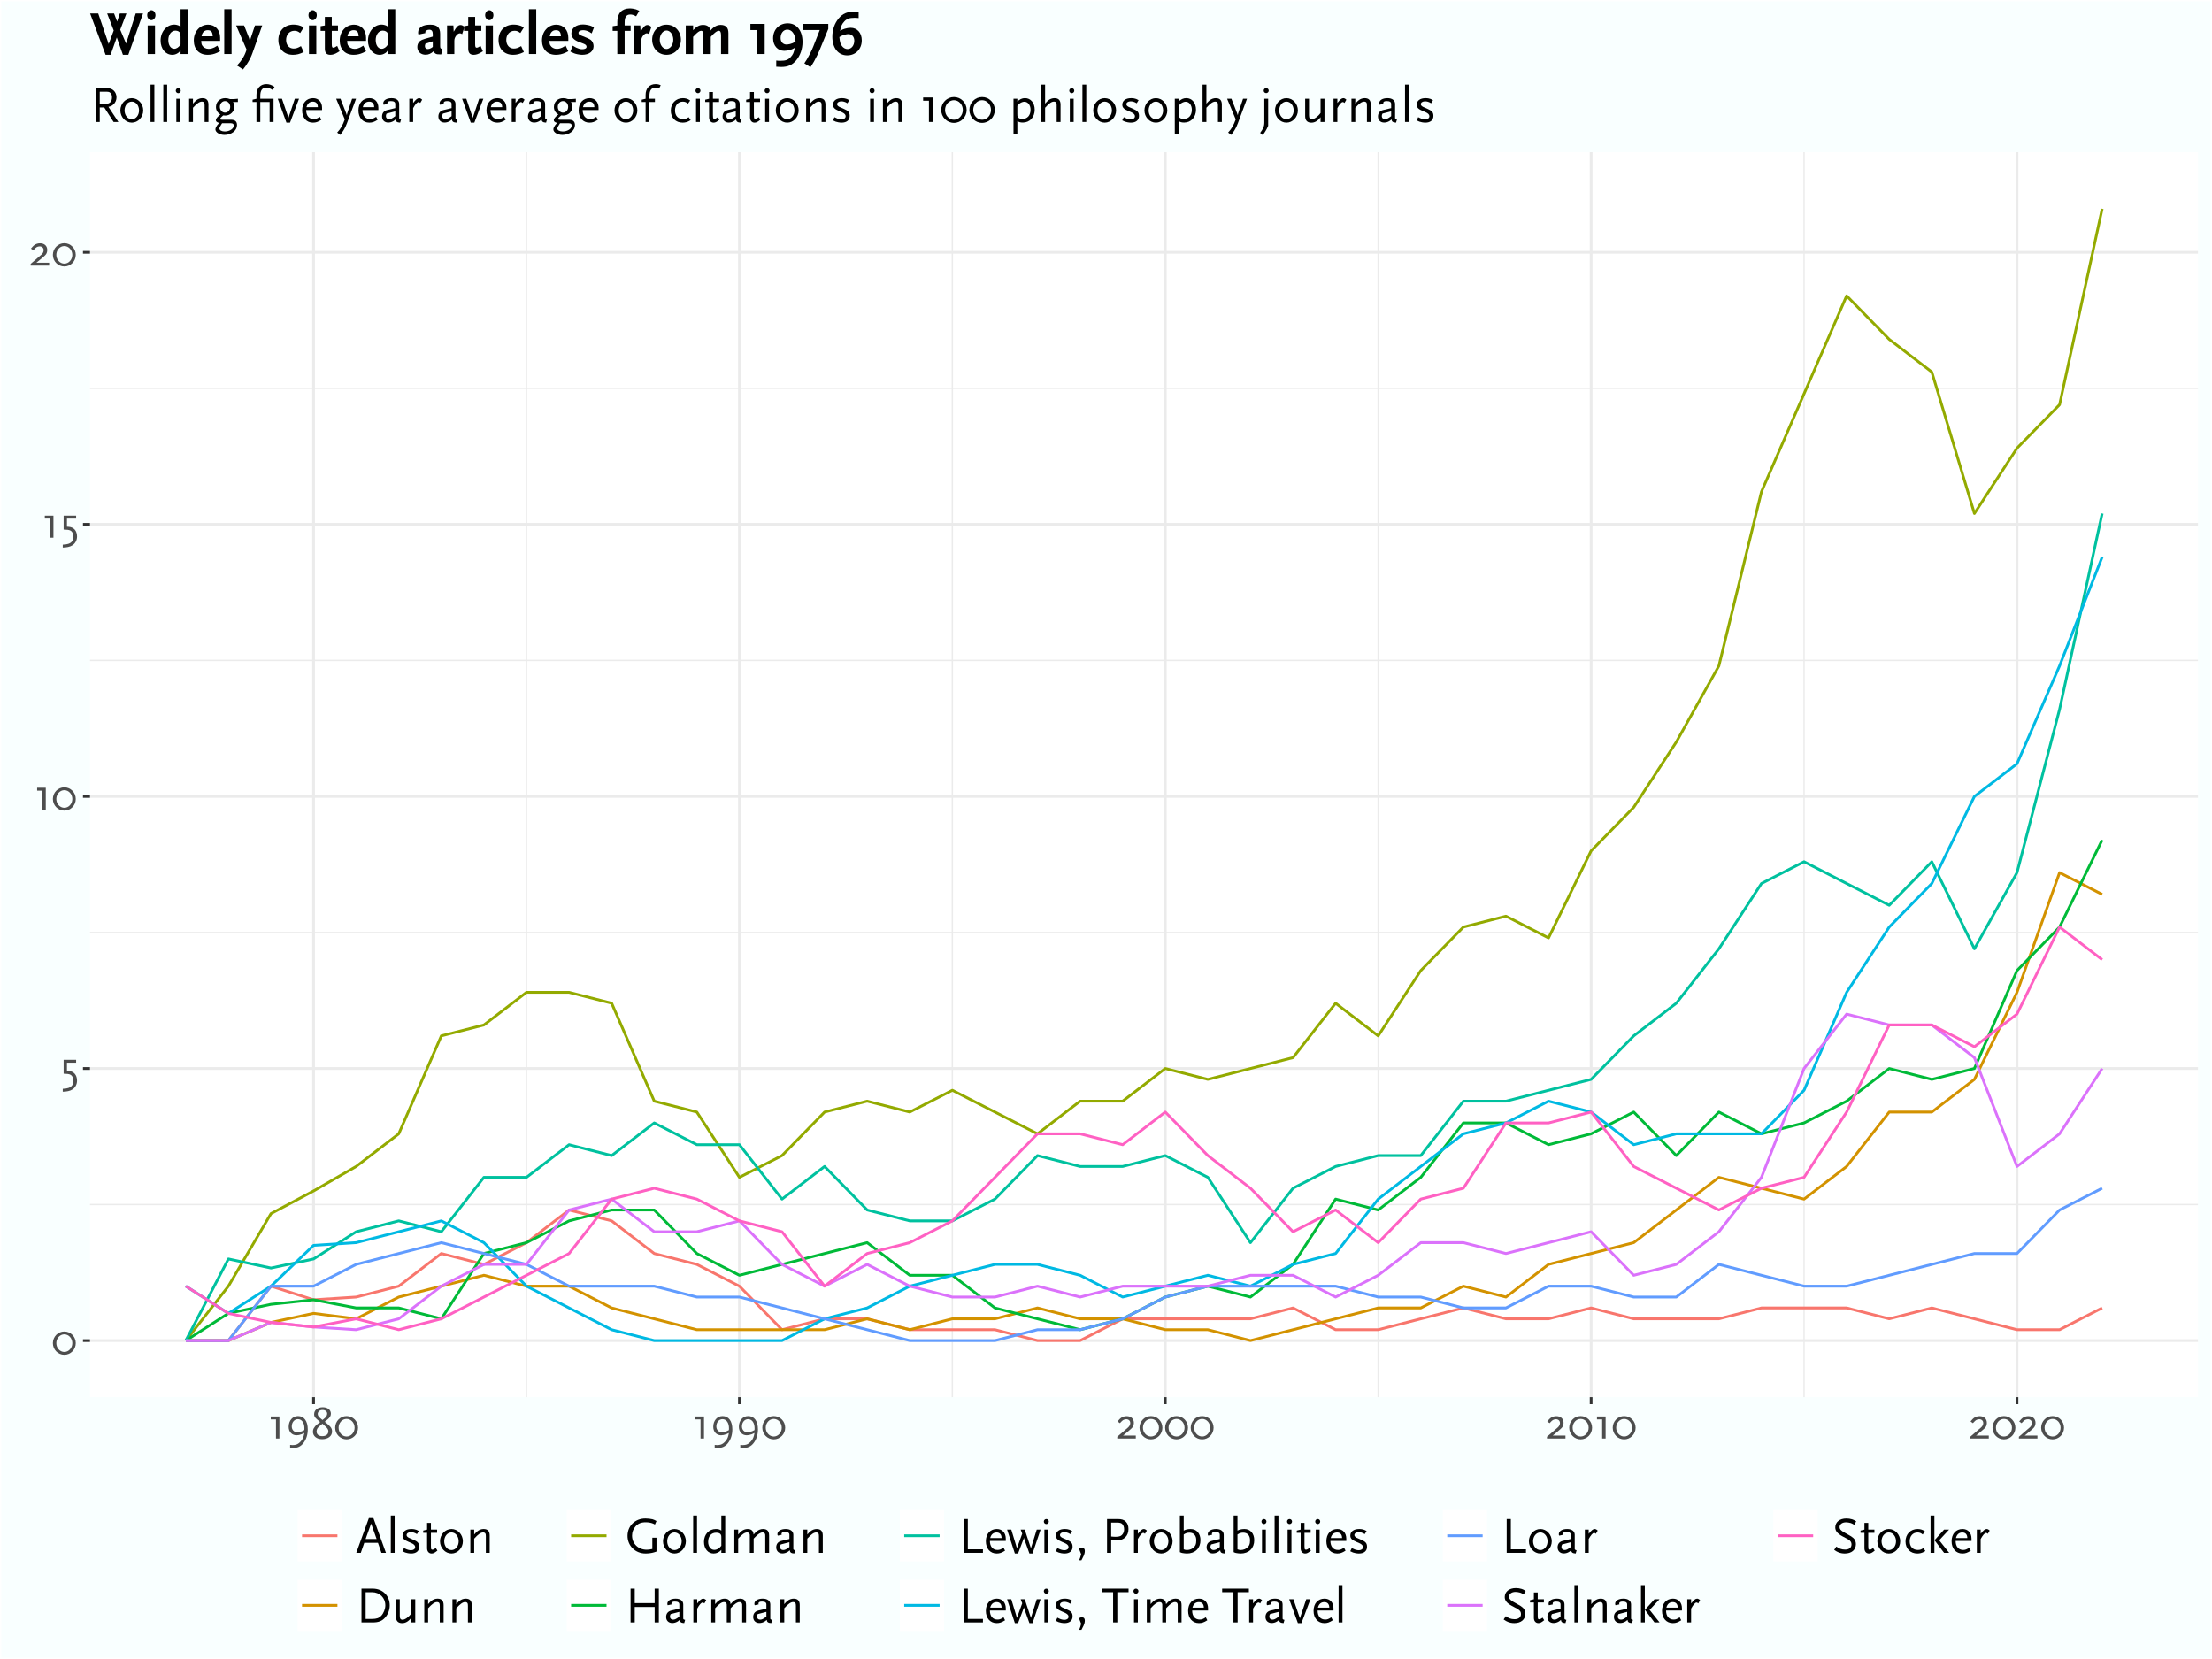 <?xml version="1.0" encoding="UTF-8"?>
<svg xmlns="http://www.w3.org/2000/svg" xmlns:xlink="http://www.w3.org/1999/xlink" width="864" height="648" viewBox="0 0 864 648">
<defs>
<g>
<g id="glyph-0-0">
<path d="M 1.547 0 L 8.266 0 L 8.266 -11.875 L 1.547 -11.875 Z M 2.578 -1.031 L 2.578 -10.859 L 7.234 -10.859 L 7.234 -1.031 Z M 2.578 -1.031 "/>
</g>
<g id="glyph-0-1">
<path d="M 9.375 -4.219 C 9.375 -6.734 7.375 -8.766 4.906 -8.766 C 2.438 -8.766 0.438 -6.734 0.438 -4.219 C 0.438 -1.703 2.438 0.328 4.906 0.328 C 7.375 0.328 9.375 -1.703 9.375 -4.219 Z M 8.031 -4.219 C 8.031 -2.328 6.625 -0.781 4.906 -0.781 C 3.188 -0.781 1.781 -2.328 1.781 -4.219 C 1.781 -6.125 3.188 -7.656 4.906 -7.656 C 6.625 -7.656 8.031 -6.125 8.031 -4.219 Z M 8.031 -4.219 "/>
</g>
<g id="glyph-0-2">
<path d="M 6.875 -0.453 C 6.875 -2.656 5.641 -4.094 3.641 -4.25 L 2.938 -4.297 L 2.938 -7.469 L 6.516 -7.469 L 6.516 -8.609 L 1.641 -8.609 L 1.641 -3.172 L 2.516 -3.125 C 3.625 -3.094 4.234 -2.922 4.688 -2.5 C 5.188 -2.016 5.469 -1.266 5.469 -0.359 C 5.469 1.016 4.75 2 3.484 2.391 C 2.828 2.594 2.484 2.641 1.297 2.719 L 1.297 3.859 C 2.375 3.797 2.734 3.766 3.344 3.641 C 4 3.516 4.594 3.281 5.062 2.969 C 6.203 2.234 6.875 0.969 6.875 -0.453 Z M 6.875 -0.453 "/>
</g>
<g id="glyph-0-3">
<path d="M 4.656 0 L 4.656 -8.609 L 1.281 -8.609 L 1.281 -7.469 L 3.312 -7.469 L 3.312 0 Z M 4.656 0 "/>
</g>
<g id="glyph-0-4">
<path d="M 7.984 0 L 7.984 -1.141 L 3 -1.141 L 5.328 -3.078 C 6.5 -4.062 6.797 -4.406 7.016 -4.953 C 7.156 -5.297 7.234 -5.688 7.234 -6.109 C 7.234 -7.703 6.141 -8.734 4.391 -8.734 C 3.547 -8.734 2.734 -8.453 2.156 -8.016 C 1.75 -7.688 1.672 -7.609 0.859 -6.672 L 1.781 -6 C 2.625 -6.906 2.688 -6.953 3.062 -7.203 C 3.359 -7.391 3.828 -7.531 4.25 -7.531 C 5.188 -7.531 5.828 -6.938 5.828 -6.047 C 5.828 -5.422 5.531 -4.812 4.938 -4.297 L 0.75 -0.688 L 0.75 0 Z M 7.984 0 "/>
</g>
<g id="glyph-0-5">
<path d="M 8.734 -3.578 C 8.734 -6.797 7.297 -8.766 4.906 -8.766 C 2.828 -8.766 1.281 -7 1.281 -4.594 C 1.281 -2.625 2.531 -1.266 4.344 -1.266 C 4.969 -1.266 5.672 -1.406 6.375 -1.688 C 6.609 -1.781 6.766 -1.859 7.391 -2.156 C 7.094 -0.516 6.828 0.109 6.047 1.047 C 5.484 1.688 4.875 2.156 4.25 2.359 C 3.875 2.484 3.328 2.562 2.766 2.562 C 2.453 2.562 2.266 2.531 1.844 2.484 L 1.844 3.625 C 2.406 3.672 2.625 3.688 2.984 3.688 C 4.734 3.688 6 3.094 7.016 1.797 C 8.141 0.375 8.734 -1.469 8.734 -3.578 Z M 7.422 -4 C 7.422 -3.812 7.422 -3.656 7.391 -3.281 C 6.656 -2.891 6.281 -2.734 5.688 -2.594 C 5.297 -2.484 4.875 -2.438 4.625 -2.438 C 3.359 -2.438 2.484 -3.406 2.484 -4.734 C 2.484 -6.344 3.531 -7.562 4.875 -7.562 C 6.406 -7.562 7.422 -6.141 7.422 -4 Z M 7.422 -4 "/>
</g>
<g id="glyph-0-6">
<path d="M 8.219 -2.688 C 8.219 -3.531 8.062 -3.984 7.469 -4.688 C 7.25 -4.953 7.031 -5.172 6.859 -5.312 L 5.375 -6.562 L 6.625 -7.578 C 7.375 -8.188 7.766 -8.906 7.766 -9.719 C 7.766 -11.203 6.469 -12.203 4.594 -12.203 C 2.594 -12.203 1.219 -11.094 1.219 -9.453 C 1.219 -8.656 1.5 -8.219 2.406 -7.438 L 3.578 -6.438 L 2.297 -5.453 C 1.875 -5.125 1.281 -4.406 1.047 -3.953 C 0.859 -3.594 0.75 -3.156 0.75 -2.656 C 0.75 -0.922 2.219 0.266 4.359 0.266 C 6.641 0.266 8.219 -0.953 8.219 -2.688 Z M 6.781 -2.812 C 6.781 -1.641 5.891 -0.922 4.406 -0.922 C 2.984 -0.922 2.172 -1.609 2.172 -2.812 C 2.172 -3.562 2.562 -4.234 3.344 -4.859 L 4.484 -5.781 L 5.609 -4.75 C 6.469 -4 6.781 -3.453 6.781 -2.812 Z M 6.312 -9.719 C 6.312 -9.125 6 -8.484 5.469 -8.047 L 4.484 -7.234 L 3.516 -8.047 C 2.922 -8.547 2.625 -9.047 2.625 -9.578 C 2.625 -10.469 3.391 -11.141 4.453 -11.141 C 5.594 -11.141 6.312 -10.578 6.312 -9.719 Z M 6.312 -9.719 "/>
</g>
<g id="glyph-1-0">
<path d="M 1.719 0 L 9.188 0 L 9.188 -13.203 L 1.719 -13.203 Z M 2.859 -1.141 L 2.859 -12.062 L 8.047 -12.062 L 8.047 -1.141 Z M 2.859 -1.141 "/>
</g>
<g id="glyph-1-1">
<path d="M 11.734 0 L 6.844 -13.578 L 5.078 -13.578 L 0.156 0 L 1.922 0 L 3.281 -3.906 L 8.625 -3.906 L 9.984 0 Z M 8.094 -5.406 L 3.797 -5.406 L 5.953 -11.438 Z M 8.094 -5.406 "/>
</g>
<g id="glyph-1-2">
<path d="M 3.141 0 L 3.141 -14.578 L 1.641 -14.578 L 1.641 0 Z M 3.141 0 "/>
</g>
<g id="glyph-1-3">
<path d="M 7.734 -2.344 C 7.734 -3.766 7.203 -4.375 5.281 -5.188 C 3.641 -5.859 3.406 -6 3.047 -6.359 C 2.906 -6.5 2.812 -6.703 2.812 -6.922 C 2.812 -7.594 3.484 -8.062 4.5 -8.062 C 4.844 -8.062 5.188 -8 5.547 -7.906 C 6 -7.781 6.266 -7.656 6.844 -7.297 L 7.578 -8.516 C 6.812 -8.938 6.5 -9.078 5.812 -9.203 C 5.438 -9.281 5.047 -9.297 4.656 -9.297 C 2.547 -9.297 1.219 -8.312 1.219 -6.734 C 1.219 -5.641 1.812 -5.016 3.578 -4.281 C 5.203 -3.625 5.625 -3.359 5.984 -2.844 C 6.078 -2.703 6.156 -2.438 6.156 -2.219 C 6.156 -1.516 5.484 -1.016 4.562 -1.016 C 4 -1.016 3.156 -1.156 2.266 -1.641 L 1.797 -1.875 L 1.188 -0.625 C 2.078 -0.156 2.453 -0.016 3.312 0.141 C 3.781 0.219 4.203 0.266 4.578 0.266 C 6.562 0.266 7.734 -0.719 7.734 -2.344 Z M 7.734 -2.344 "/>
</g>
<g id="glyph-1-4">
<path d="M 5.844 -0.875 L 5.219 -1.875 C 4.578 -1.406 4.281 -1.234 3.906 -1.234 C 3.578 -1.234 3.422 -1.375 3.375 -1.641 C 3.359 -1.797 3.312 -2.562 3.312 -2.641 L 3.312 -7.797 L 5.719 -7.797 L 5.719 -9.062 L 3.312 -9.062 L 3.312 -11.703 L 1.812 -11.703 L 1.812 -9.062 L 0.297 -8.688 L 0.297 -7.797 L 1.812 -7.797 L 1.812 -1.766 C 1.812 -0.562 2.516 0.266 3.562 0.266 C 4.281 0.266 4.781 0 5.844 -0.875 Z M 5.844 -0.875 "/>
</g>
<g id="glyph-1-5">
<path d="M 9.797 -4.516 C 9.797 -7.141 7.781 -9.297 5.344 -9.297 C 2.875 -9.297 0.859 -7.141 0.859 -4.516 C 0.859 -1.922 2.875 0.266 5.344 0.266 C 7.781 0.266 9.797 -1.922 9.797 -4.516 Z M 8.156 -4.516 C 8.156 -2.594 6.922 -1.078 5.344 -1.078 C 3.734 -1.078 2.5 -2.594 2.5 -4.516 C 2.5 -6.438 3.734 -7.953 5.344 -7.953 C 6.922 -7.953 8.156 -6.438 8.156 -4.516 Z M 8.156 -4.516 "/>
</g>
<g id="glyph-1-6">
<path d="M 9.266 0 L 9.266 -6.781 C 9.266 -8.484 8.484 -9.297 6.875 -9.297 C 6.047 -9.297 5.141 -8.984 4.453 -8.406 C 4.016 -8.047 3.844 -7.859 3.219 -7.156 L 3.219 -9.062 L 1.719 -9.062 L 1.719 0 L 3.219 0 L 3.219 -5.547 C 4.797 -7.281 5.781 -7.953 6.703 -7.953 C 7.125 -7.953 7.484 -7.781 7.625 -7.484 C 7.719 -7.219 7.766 -7.016 7.766 -6.422 L 7.766 0 Z M 9.266 0 "/>
</g>
<g id="glyph-1-7">
<path d="M 13.219 -6.656 C 13.219 -10.453 10.438 -13.203 6.578 -13.203 L 2.188 -13.203 L 2.188 0 L 6.562 0 C 8.859 0 10.234 -0.547 11.438 -1.922 C 12.578 -3.219 13.219 -4.938 13.219 -6.656 Z M 11.5 -6.688 C 11.5 -5.234 10.844 -3.594 9.875 -2.578 C 9.047 -1.719 8.062 -1.375 6.312 -1.375 L 3.812 -1.375 L 3.812 -11.812 L 6.312 -11.812 C 9.297 -11.812 11.5 -9.625 11.5 -6.688 Z M 11.5 -6.688 "/>
</g>
<g id="glyph-1-8">
<path d="M 9.188 0 L 9.188 -9.062 L 7.656 -9.062 L 7.656 -3.516 C 6.625 -2.078 5.188 -1.062 4.219 -1.062 C 3.453 -1.062 3.141 -1.516 3.141 -2.641 L 3.141 -9.062 L 1.641 -9.062 L 1.641 -2.266 C 1.641 -0.594 2.484 0.281 4.062 0.281 C 5.422 0.281 6.594 -0.422 7.656 -1.875 L 7.656 0 Z M 9.188 0 "/>
</g>
<g id="glyph-1-9">
<path d="M 12.312 -0.5 L 12.312 -5.906 L 10.688 -5.906 L 10.688 -1.5 C 9.625 -1.281 9.156 -1.219 8.5 -1.219 C 5.203 -1.219 2.766 -3.562 2.766 -6.734 C 2.766 -8.047 3.234 -9.297 4.062 -10.266 C 5.078 -11.438 6.281 -11.938 8.141 -11.938 C 9.203 -11.938 10.234 -11.734 11 -11.422 C 11.156 -11.344 11.375 -11.234 11.703 -11.062 L 12.312 -12.422 C 11.594 -12.812 11.297 -12.953 10.719 -13.125 C 10.016 -13.297 8.922 -13.422 7.984 -13.422 C 3.953 -13.422 1 -10.547 1 -6.625 C 1 -2.719 4.062 0.266 8.047 0.266 C 9.141 0.266 10.453 0.094 11.359 -0.188 C 11.578 -0.234 11.906 -0.344 12.312 -0.5 Z M 12.312 -0.5 "/>
</g>
<g id="glyph-1-10">
<path d="M 9.156 0 L 9.156 -14.578 L 7.641 -14.578 L 7.641 -8.688 C 7.062 -9.125 6.438 -9.297 5.484 -9.297 C 2.797 -9.297 0.859 -7.203 0.859 -4.281 C 0.859 -1.594 2.422 0.266 4.641 0.266 C 5.781 0.266 6.844 -0.234 7.641 -1.141 L 7.641 0 Z M 7.641 -2.766 C 7.219 -2.234 7 -2.016 6.656 -1.781 C 6.094 -1.375 5.438 -1.156 4.906 -1.156 C 3.5 -1.156 2.484 -2.484 2.484 -4.297 C 2.484 -6.484 3.719 -7.859 5.641 -7.859 C 6.562 -7.859 7.203 -7.594 7.453 -7.094 C 7.625 -6.797 7.641 -6.594 7.641 -5.906 Z M 7.641 -2.766 "/>
</g>
<g id="glyph-1-11">
<path d="M 15.297 0 L 15.297 -6.781 C 15.297 -8.484 14.516 -9.297 12.922 -9.297 C 12.078 -9.297 11.188 -8.984 10.5 -8.406 C 10.062 -8.047 9.875 -7.859 9.234 -7.141 C 9.141 -8.594 8.375 -9.297 6.875 -9.297 C 6.047 -9.297 5.141 -8.984 4.453 -8.406 C 4.016 -8.047 3.844 -7.859 3.219 -7.156 L 3.219 -9.062 L 1.719 -9.062 L 1.719 0 L 3.219 0 L 3.219 -5.547 C 4.797 -7.281 5.781 -7.953 6.703 -7.953 C 7.125 -7.953 7.484 -7.781 7.625 -7.484 C 7.766 -7.203 7.766 -7.078 7.766 -6.422 L 7.766 0 L 9.266 0 L 9.266 -5.547 L 9.688 -5.984 C 11.016 -7.375 11.906 -7.953 12.734 -7.953 C 13.156 -7.953 13.516 -7.781 13.656 -7.484 C 13.797 -7.203 13.797 -7.078 13.797 -6.422 L 13.797 0 Z M 15.297 0 "/>
</g>
<g id="glyph-1-12">
<path d="M 8.5 -1 C 8.047 -1.078 7.797 -1.234 7.766 -1.484 L 7.766 -7.047 C 7.766 -8.438 6.625 -9.297 4.797 -9.297 C 2.859 -9.297 1.547 -8.484 1.547 -7.281 C 1.547 -7.062 1.562 -6.953 1.703 -6.719 L 3.219 -7.047 C 3.156 -7.203 3.141 -7.281 3.141 -7.375 C 3.141 -7.906 3.578 -8.156 4.516 -8.156 C 5.688 -8.156 6.234 -7.781 6.234 -7.047 L 6.234 -5.406 L 3.094 -4.656 C 1.781 -4.344 1.078 -3.453 1.078 -2.141 C 1.078 -0.703 2.047 0.234 3.5 0.234 C 4.141 0.234 4.859 0.047 5.422 -0.281 C 5.719 -0.438 5.922 -0.594 6.375 -1 C 6.453 -0.141 6.906 0.188 8.141 0.266 Z M 6.234 -2.266 C 4.938 -1.312 4.484 -1.094 3.797 -1.094 C 3.062 -1.094 2.578 -1.562 2.578 -2.281 C 2.578 -2.641 2.625 -2.844 2.844 -3.266 L 6.234 -4.141 Z M 6.234 -2.266 "/>
</g>
<g id="glyph-1-13">
<path d="M 13.234 0 L 13.234 -13.203 L 11.594 -13.203 L 11.594 -7.547 L 3.812 -7.547 L 3.812 -13.203 L 2.188 -13.203 L 2.188 0 L 3.812 0 L 3.812 -6.047 L 11.594 -6.047 L 11.594 0 Z M 13.234 0 "/>
</g>
<g id="glyph-1-14">
<path d="M 6.734 -8.688 C 6.344 -9.078 5.922 -9.297 5.578 -9.297 C 4.906 -9.297 4.344 -8.859 3.219 -7.422 L 3.219 -9.062 L 1.719 -9.062 L 1.719 0 L 3.219 0 L 3.219 -5.406 C 4.078 -6.953 4.797 -7.781 5.359 -7.781 C 5.547 -7.781 5.703 -7.688 6 -7.422 Z M 6.734 -8.688 "/>
</g>
<g id="glyph-1-15">
<path d="M 9.719 0 L 9.719 -1.375 L 3.812 -1.375 L 3.812 -13.203 L 2.188 -13.203 L 2.188 0 Z M 9.719 0 "/>
</g>
<g id="glyph-1-16">
<path d="M 8.641 -4.656 L 8.641 -5.547 C 8.641 -7.797 7.266 -9.297 5.141 -9.297 C 2.562 -9.297 0.859 -7.406 0.859 -4.516 C 0.859 -1.656 2.562 0.266 5.078 0.266 C 6.266 0.266 7.016 0 8.359 -0.844 L 7.766 -2.016 C 6.781 -1.344 6.203 -1.125 5.406 -1.125 C 3.562 -1.125 2.438 -2.453 2.438 -4.656 Z M 7 -5.781 L 2.562 -5.781 C 2.906 -7.188 3.781 -7.938 5.047 -7.938 C 6.281 -7.938 6.984 -7.188 7 -5.781 Z M 7 -5.781 "/>
</g>
<g id="glyph-1-17">
<path d="M 13.234 -9.062 L 11.734 -9.062 L 9.484 -1.859 L 9.453 -1.578 L 9.438 -1.859 L 7.047 -9.062 L 5.453 -9.062 L 6.062 -7.484 L 4.016 -1.844 L 4 -1.578 L 3.984 -1.844 L 1.797 -9.062 L 0.156 -9.062 L 3.188 0.266 L 4.438 0.266 L 6.578 -5.406 L 6.703 -5.906 L 6.844 -5.406 L 8.875 0.266 L 10.094 0.266 Z M 13.234 -9.062 "/>
</g>
<g id="glyph-1-18">
<path d="M 3.219 0 L 3.219 -9.062 L 1.719 -9.062 L 1.719 0 Z M 3.453 -12.219 C 3.453 -12.766 3.016 -13.203 2.484 -13.203 C 1.938 -13.203 1.5 -12.766 1.5 -12.219 C 1.5 -11.688 1.938 -11.234 2.484 -11.234 C 3.016 -11.234 3.453 -11.688 3.453 -12.219 Z M 3.453 -12.219 "/>
</g>
<g id="glyph-1-19">
<path d="M 3.516 -0.719 C 3.516 -1.562 3.141 -2 2.375 -2 C 1.922 -2 1.641 -1.922 1.219 -1.641 L 2.078 0.516 C 1.953 1.047 1.922 1.203 1.734 1.766 C 1.562 2.297 1.5 2.453 1.297 2.906 L 2.188 2.906 L 2.438 2.422 C 2.984 1.422 3.188 0.938 3.359 0.344 C 3.453 -0.047 3.516 -0.375 3.516 -0.719 Z M 3.516 -0.719 "/>
</g>
<g id="glyph-1-20">
</g>
<g id="glyph-1-21">
<path d="M 10.562 -9.297 C 10.562 -10.547 10.219 -11.453 9.547 -12.156 C 8.797 -12.922 7.922 -13.203 6.312 -13.203 L 2.188 -13.203 L 2.188 0 L 3.812 0 L 3.812 -5 C 5.016 -4.875 5.344 -4.844 5.859 -4.844 C 8.766 -4.844 10.562 -6.547 10.562 -9.297 Z M 8.859 -9.203 C 8.859 -7.953 8.266 -6.922 7.297 -6.516 C 6.859 -6.344 6.312 -6.266 5.578 -6.266 C 5.125 -6.266 4.734 -6.281 3.812 -6.375 L 3.812 -11.812 L 6.078 -11.812 C 7.141 -11.812 7.719 -11.656 8.125 -11.266 C 8.594 -10.781 8.859 -10.062 8.859 -9.203 Z M 8.859 -9.203 "/>
</g>
<g id="glyph-1-22">
<path d="M 9.688 -4.938 C 9.688 -7.562 8.156 -9.297 5.875 -9.297 C 5.312 -9.297 4.641 -9.219 4.188 -9.094 C 3.812 -9 3.625 -8.922 3.141 -8.688 L 3.141 -14.578 L 1.641 -14.578 L 1.641 -0.266 C 2.016 -0.078 2.297 0 2.562 0.062 C 2.922 0.141 3.859 0.266 4.375 0.266 C 7.594 0.266 9.688 -1.781 9.688 -4.938 Z M 8.047 -4.875 C 8.047 -3.359 7.688 -2.547 6.688 -1.812 C 6.266 -1.516 5.766 -1.281 5.234 -1.188 C 4.984 -1.125 4.719 -1.094 4.453 -1.094 C 3.922 -1.094 3.562 -1.188 3.141 -1.375 L 3.141 -7.156 C 3.875 -7.656 4.547 -7.875 5.375 -7.875 C 7.062 -7.875 8.047 -6.766 8.047 -4.875 Z M 8.047 -4.875 "/>
</g>
<g id="glyph-1-23">
<path d="M 10.594 -11.812 L 10.594 -13.203 L 0.156 -13.203 L 0.156 -11.812 L 4.562 -11.812 L 4.562 0 L 6.203 0 L 6.203 -11.812 Z M 10.594 -11.812 "/>
</g>
<g id="glyph-1-24">
<path d="M 8.641 -9.062 L 7 -9.062 L 4.547 -1.703 L 4.516 -1.359 L 4.484 -1.719 L 1.984 -9.062 L 0.344 -9.062 L 3.734 0.266 L 5.125 0.266 Z M 8.641 -9.062 "/>
</g>
<g id="glyph-1-25">
<path d="M 9.594 -12.312 C 8.859 -12.766 8.547 -12.922 8 -13.094 C 7.312 -13.312 6.547 -13.422 5.781 -13.422 C 3.156 -13.422 1.422 -12.016 1.422 -9.922 C 1.422 -8.562 2.266 -7.516 4.234 -6.453 C 5.484 -5.781 6.219 -5.406 6.438 -5.281 C 6.953 -4.984 7.344 -4.594 7.562 -4.203 C 7.703 -3.953 7.766 -3.641 7.766 -3.266 C 7.766 -2 6.812 -1.266 5.266 -1.266 C 4.578 -1.266 3.938 -1.375 3.359 -1.594 C 2.906 -1.781 2.578 -1.953 1.844 -2.453 L 1 -1.156 C 1.859 -0.578 2.203 -0.375 2.703 -0.188 C 3.406 0.094 4.234 0.266 5.141 0.266 C 7.797 0.266 9.484 -1.156 9.484 -3.422 C 9.484 -4.375 9.094 -5.281 8.453 -5.812 C 7.984 -6.234 7.281 -6.688 6.375 -7.156 C 3.703 -8.578 3.125 -9.078 3.125 -10.062 C 3.125 -11.188 4.141 -11.922 5.641 -11.922 C 6.156 -11.922 6.953 -11.797 7.453 -11.641 C 7.875 -11.5 8.156 -11.359 8.844 -10.953 Z M 9.594 -12.312 "/>
</g>
<g id="glyph-1-26">
<path d="M 3.141 0 L 3.141 -14.578 L 1.641 -14.578 L 1.641 0 Z M 8.906 0 L 5.016 -4.906 L 8.875 -9.062 L 6.922 -9.062 L 3.188 -4.922 L 6.922 0 Z M 8.906 0 "/>
</g>
<g id="glyph-1-27">
<path d="M 8.625 -0.703 L 7.844 -1.875 C 7.094 -1.312 6.547 -1.125 5.656 -1.125 C 3.719 -1.125 2.5 -2.422 2.5 -4.5 C 2.5 -6.547 3.719 -7.938 5.547 -7.938 C 6.359 -7.938 6.875 -7.734 7.578 -7.156 L 8.438 -8.375 C 7.812 -8.812 7.547 -8.953 6.938 -9.125 C 6.5 -9.234 6.062 -9.297 5.594 -9.297 C 2.812 -9.297 0.859 -7.281 0.859 -4.422 C 0.859 -1.641 2.734 0.266 5.5 0.266 C 6.406 0.266 7.281 0.047 8.016 -0.359 C 8.156 -0.422 8.359 -0.547 8.625 -0.703 Z M 8.625 -0.703 "/>
</g>
<g id="glyph-1-28">
<path d="M 11.094 0 L 7.203 -5.906 C 8.188 -6.125 8.656 -6.359 9.203 -6.906 C 9.938 -7.594 10.359 -8.594 10.359 -9.641 C 10.359 -10.641 9.953 -11.594 9.312 -12.219 C 8.562 -12.953 7.797 -13.203 6.203 -13.203 L 2.188 -13.203 L 2.188 0 L 3.812 0 L 3.812 -5.656 L 5.578 -5.656 L 9.219 0 Z M 8.594 -9.625 C 8.594 -7.922 7.703 -7.047 5.953 -7.047 L 3.812 -7.047 L 3.812 -11.812 L 5.953 -11.812 C 7.141 -11.812 7.484 -11.766 7.875 -11.438 C 8.359 -11.062 8.594 -10.453 8.594 -9.625 Z M 8.594 -9.625 "/>
</g>
<g id="glyph-1-29">
<path d="M 9.766 -7.797 L 9.766 -9.062 L 8.125 -8.922 L 6.734 -8.922 C 5.859 -9.219 5.484 -9.297 4.812 -9.297 C 2.703 -9.297 1.203 -7.875 1.203 -5.844 C 1.203 -4.578 1.797 -3.578 2.938 -2.953 C 1.719 -1.953 1.156 -1.281 1.156 -0.703 C 1.156 -0.188 1.547 0.125 2.453 0.375 C 1.781 1.094 1.516 1.438 1.266 1.938 C 1.078 2.297 0.984 2.625 0.984 2.875 C 0.984 4.062 2.625 5.062 4.516 5.062 C 7.234 5.062 9.422 3.359 9.422 1.234 C 9.422 -0.219 8.656 -0.875 6.984 -0.875 L 3.594 -0.875 C 3.047 -0.875 2.844 -0.953 2.844 -1.203 C 2.844 -1.453 3.188 -1.859 4.016 -2.562 C 4.156 -2.562 4.266 -2.547 4.312 -2.547 C 4.578 -2.516 4.766 -2.5 4.875 -2.5 C 6.781 -2.5 8.406 -4.078 8.406 -5.922 C 8.406 -6.656 8.219 -7.266 7.859 -7.797 Z M 8.156 1.422 C 8.156 2.641 6.5 3.719 4.656 3.719 C 3.438 3.719 2.547 3.234 2.547 2.562 C 2.547 2.219 2.719 1.859 3.297 0.953 L 3.594 0.5 L 6.984 0.5 C 7.781 0.5 8.156 0.797 8.156 1.422 Z M 6.766 -5.906 C 6.766 -4.625 5.875 -3.641 4.734 -3.641 C 3.625 -3.641 2.719 -4.656 2.719 -5.906 C 2.719 -7.141 3.625 -8.156 4.719 -8.156 C 5.859 -8.156 6.766 -7.156 6.766 -5.906 Z M 6.766 -5.906 "/>
</g>
<g id="glyph-1-30">
<path d="M 9.062 -13.703 C 8.281 -14.188 7.938 -14.359 7.406 -14.547 C 6.922 -14.703 6.406 -14.781 5.906 -14.781 C 3.547 -14.781 2.016 -13.125 2.016 -10.562 L 2.016 -9.062 L 0.5 -8.688 L 0.5 -7.797 L 2.016 -7.797 L 2.016 0 L 3.516 0 L 3.516 -7.797 L 7.156 -7.797 L 7.156 0 L 8.688 0 L 8.688 -9.062 L 3.516 -9.062 L 3.516 -10.188 C 3.516 -12.312 4.281 -13.406 5.797 -13.406 C 6.594 -13.406 7.281 -13.156 8.422 -12.438 Z M 9.062 -13.703 "/>
</g>
<g id="glyph-1-31">
<path d="M 7.922 -9.062 L 6.375 -9.062 L 4.516 -3.516 L 4.312 -2.641 L 4.016 -3.516 L 1.844 -9.062 L 0.156 -9.062 L 3.516 -1 C 3 0.375 2.766 0.922 2.266 1.797 C 1.734 2.734 1.438 3.141 0.547 4.141 L 1.734 5.062 C 2.484 4.125 2.734 3.734 3.094 3.156 C 3.594 2.359 3.938 1.625 4.359 0.5 Z M 7.922 -9.062 "/>
</g>
<g id="glyph-1-32">
<path d="M 7.922 -14.344 C 7.219 -14.656 6.688 -14.781 5.922 -14.781 C 3.547 -14.781 2.016 -13.141 2.016 -10.562 L 2.016 -9.062 L 0.5 -8.688 L 0.5 -7.797 L 2.016 -7.797 L 2.016 0 L 3.516 0 L 3.516 -7.797 L 5.656 -7.797 L 5.656 -9.062 L 3.516 -9.062 L 3.516 -10.188 C 3.516 -12.344 4.281 -13.375 5.812 -13.375 C 6.281 -13.375 6.656 -13.297 7.297 -13.078 Z M 7.922 -14.344 "/>
</g>
<g id="glyph-1-33">
<path d="M 5.188 0 L 5.188 -9.562 L 1.422 -9.562 L 1.422 -8.297 L 3.688 -8.297 L 3.688 0 Z M 5.188 0 "/>
</g>
<g id="glyph-1-34">
<path d="M 10.422 -4.688 C 10.422 -7.484 8.203 -9.734 5.453 -9.734 C 2.703 -9.734 0.484 -7.484 0.484 -4.688 C 0.484 -1.906 2.703 0.359 5.453 0.359 C 8.203 0.359 10.422 -1.906 10.422 -4.688 Z M 8.922 -4.688 C 8.922 -2.578 7.359 -0.859 5.453 -0.859 C 3.547 -0.859 1.984 -2.578 1.984 -4.688 C 1.984 -6.797 3.547 -8.5 5.453 -8.5 C 7.359 -8.5 8.922 -6.797 8.922 -4.688 Z M 8.922 -4.688 "/>
</g>
<g id="glyph-1-35">
<path d="M 10 -4.781 C 10 -7.453 8.438 -9.312 6.203 -9.312 C 5.062 -9.312 3.984 -8.797 3.219 -7.922 L 3.219 -9.062 L 1.719 -9.062 L 1.719 4.781 L 3.219 4.781 L 3.219 -0.375 C 3.797 0.062 4.422 0.234 5.375 0.234 C 8.062 0.234 10 -1.859 10 -4.781 Z M 8.375 -4.766 C 8.375 -2.578 7.141 -1.188 5.219 -1.188 C 4.297 -1.188 3.703 -1.438 3.406 -1.953 C 3.234 -2.266 3.219 -2.359 3.219 -3.141 L 3.219 -6.281 C 3.641 -6.812 3.844 -7.016 4.203 -7.281 C 4.766 -7.656 5.422 -7.906 5.953 -7.906 C 7.359 -7.906 8.375 -6.578 8.375 -4.766 Z M 8.375 -4.766 "/>
</g>
<g id="glyph-1-36">
<path d="M 9.094 0 L 9.094 -6.781 C 9.094 -8.484 8.312 -9.297 6.719 -9.297 C 5.859 -9.297 4.984 -8.984 4.281 -8.406 C 3.844 -8.047 3.688 -7.859 3.062 -7.156 L 3.062 -14.578 L 1.562 -14.578 L 1.562 0 L 3.062 0 L 3.062 -5.547 C 4.625 -7.281 5.594 -7.953 6.547 -7.953 C 6.953 -7.953 7.297 -7.781 7.438 -7.484 C 7.562 -7.219 7.578 -7.016 7.578 -6.422 L 7.578 0 Z M 9.094 0 "/>
</g>
<g id="glyph-1-37">
<path d="M 3.188 1.5 L 3.188 -9.062 L 1.688 -9.062 L 1.688 0.125 C 1.688 1.078 1.547 1.766 1.203 2.438 C 0.906 3.062 0.719 3.344 0.047 4.281 L 1.047 5.125 C 1.594 4.438 1.781 4.188 2.156 3.547 C 2.562 2.875 2.766 2.5 3.188 1.5 Z M 3.406 -12.234 C 3.406 -12.781 2.953 -13.219 2.422 -13.219 C 1.875 -13.219 1.438 -12.781 1.438 -12.234 C 1.438 -11.703 1.875 -11.266 2.422 -11.266 C 2.953 -11.266 3.406 -11.703 3.406 -12.234 Z M 3.406 -12.234 "/>
</g>
<g id="glyph-2-0">
<path d="M 1.703 0 L 11.375 0 L 11.375 -15.844 L 1.703 -15.844 Z M 3.672 -1.969 L 3.672 -13.875 L 9.406 -13.875 L 9.406 -1.969 Z M 3.672 -1.969 "/>
</g>
<g id="glyph-2-1">
<path d="M 20.719 -15.844 L 17.859 -15.844 L 14.094 -4.078 L 11.812 -9.5 L 14.234 -15.844 L 11.656 -15.844 L 10.609 -12.672 L 9.406 -15.844 L 6.703 -15.844 L 9.266 -9.188 L 7.297 -3.906 L 3.219 -15.844 L 0.047 -15.844 L 6.094 0.312 L 8.047 0.312 L 10.469 -6.484 L 12.859 0.312 L 14.969 0.312 Z M 20.719 -15.844 "/>
</g>
<g id="glyph-2-2">
<path d="M 4.391 0 L 4.391 -11.156 L 1.531 -11.156 L 1.531 0 Z M 4.578 -15.172 C 4.578 -16.25 3.859 -17.109 2.969 -17.109 C 2.094 -17.109 1.344 -16.25 1.344 -15.172 C 1.344 -14.094 2.094 -13.219 2.969 -13.219 C 3.859 -13.219 4.578 -14.094 4.578 -15.172 Z M 4.578 -15.172 "/>
</g>
<g id="glyph-2-3">
<path d="M 11.234 0 L 11.234 -17.5 L 8.375 -17.5 L 8.375 -10.703 C 7.75 -11.141 7.484 -11.234 6.891 -11.375 C 6.547 -11.453 6.219 -11.5 5.906 -11.5 C 2.953 -11.5 0.578 -8.719 0.578 -5.25 C 0.578 -2.047 2.516 0.312 5.156 0.312 C 5.906 0.312 6.594 0.094 7.25 -0.312 C 7.781 -0.641 7.969 -0.859 8.375 -1.516 L 8.375 0 Z M 8.375 -3.719 C 7.688 -2.641 6.797 -2.047 5.906 -2.047 C 4.531 -2.047 3.594 -3.453 3.594 -5.469 C 3.594 -7.578 4.781 -9.141 6.359 -9.141 C 7.25 -9.141 8.047 -8.719 8.234 -8.109 C 8.297 -7.875 8.375 -7.297 8.375 -6.672 Z M 8.375 -3.719 "/>
</g>
<g id="glyph-2-4">
<path d="M 10.828 -1.078 L 9.766 -3.266 C 8.734 -2.609 8.297 -2.406 7.625 -2.203 C 7.172 -2.062 6.75 -2.016 6.312 -2.016 C 5.25 -2.016 4.297 -2.547 3.812 -3.359 C 3.547 -3.812 3.484 -4.203 3.438 -5.141 L 10.828 -5.141 L 10.828 -6.359 C 10.828 -9.391 8.906 -11.469 6.141 -11.469 C 2.953 -11.469 0.547 -8.812 0.547 -5.281 C 0.547 -1.875 2.641 0.312 5.953 0.312 C 7.25 0.312 8.453 0.047 9.625 -0.484 C 9.891 -0.594 10.297 -0.797 10.828 -1.078 Z M 7.938 -6.938 L 3.578 -6.938 C 3.812 -8.453 4.688 -9.312 5.953 -9.312 C 7.297 -9.312 7.875 -8.641 7.938 -6.938 Z M 7.938 -6.938 "/>
</g>
<g id="glyph-2-5">
<path d="M 4.297 0 L 4.297 -17.5 L 1.438 -17.5 L 1.438 0 Z M 4.297 0 "/>
</g>
<g id="glyph-2-6">
<path d="M 10.266 -11.156 L 7.438 -11.156 L 5.766 -6.188 L 5.453 -4.844 L 5.156 -6.188 L 3.188 -11.156 L 0.078 -11.156 L 4.172 -1.703 C 3.547 0.094 3.188 0.797 2.469 1.922 C 1.844 2.875 1.469 3.359 0.406 4.484 L 2.766 6.031 C 3.719 4.828 4.031 4.375 4.734 3.219 C 5.547 1.844 5.969 0.984 6.531 -0.594 Z M 10.266 -11.156 "/>
</g>
<g id="glyph-2-7">
</g>
<g id="glyph-2-8">
<path d="M 10.469 -0.766 L 9.406 -3.094 C 8.188 -2.375 7.484 -2.141 6.531 -2.141 C 4.797 -2.141 3.594 -3.5 3.594 -5.5 C 3.594 -7.578 4.938 -9.078 6.844 -9.078 C 7.703 -9.078 8.25 -8.859 9.094 -8.203 L 10.469 -10.391 C 9.531 -10.938 9.141 -11.109 8.328 -11.297 C 7.734 -11.422 7.125 -11.5 6.5 -11.5 C 2.953 -11.5 0.578 -9.078 0.578 -5.469 C 0.578 -1.969 2.812 0.312 6.266 0.312 C 7.656 0.312 8.906 0.031 10.469 -0.766 Z M 10.469 -0.766 "/>
</g>
<g id="glyph-2-9">
<path d="M 7.469 -1.078 L 6.547 -3.172 C 5.766 -2.641 5.359 -2.469 5.016 -2.469 C 4.562 -2.469 4.438 -2.828 4.438 -4.078 L 4.438 -9.047 L 6.859 -9.047 L 6.859 -11.156 L 4.438 -11.156 L 4.438 -14.5 L 1.734 -14.5 L 1.734 -11.156 L 0.078 -10.875 L 0.078 -9.047 L 1.734 -9.047 L 1.734 -2.109 C 1.734 -0.453 2.422 0.312 3.906 0.312 C 4.703 0.312 5.641 0.047 6.594 -0.547 Z M 7.469 -1.078 "/>
</g>
<g id="glyph-2-10">
<path d="M 10.656 -2.016 C 9.891 -2.094 9.766 -2.25 9.766 -3.266 L 9.766 -7.922 C 9.766 -10.375 8.562 -11.469 5.906 -11.469 C 2.875 -11.469 1.156 -10.344 1.156 -8.375 C 1.156 -8.062 1.172 -7.938 1.297 -7.609 L 4.031 -8.203 C 3.984 -8.359 3.953 -8.406 3.953 -8.5 C 3.953 -9.047 4.656 -9.5 5.516 -9.5 C 6.453 -9.5 6.891 -8.953 6.891 -7.75 L 6.891 -6.812 L 3.719 -5.906 C 2.094 -5.422 1.422 -4.891 1.031 -3.859 C 0.906 -3.5 0.844 -3.125 0.844 -2.734 C 0.844 -0.953 2.188 0.281 4.078 0.281 C 5.203 0.281 6.141 -0.125 7.203 -1.078 C 7.703 -0.094 8.156 0.141 9.594 0.141 L 10.203 0.141 Z M 6.891 -2.781 C 6.484 -2.469 6.344 -2.375 6.141 -2.281 C 5.766 -2.062 5.328 -1.938 4.969 -1.938 C 4.25 -1.938 3.812 -2.375 3.812 -3.094 C 3.812 -3.391 3.859 -3.594 4.031 -4.031 L 6.891 -4.969 Z M 6.891 -2.781 "/>
</g>
<g id="glyph-2-11">
<path d="M 8.25 -10.531 C 7.797 -11.062 7.297 -11.328 6.703 -11.328 C 5.828 -11.328 5.141 -10.609 4.062 -8.719 L 3.938 -11.156 L 1.469 -11.156 L 1.469 0 L 4.312 0 L 4.312 -5.109 C 4.312 -5.953 4.562 -6.594 5.094 -7.25 C 5.516 -7.781 6.031 -8.094 6.484 -8.094 C 6.797 -8.094 7.031 -7.984 7.344 -7.75 Z M 8.25 -10.531 "/>
</g>
<g id="glyph-2-12">
<path d="M 9.859 -10.391 C 8.859 -10.969 8.469 -11.109 7.422 -11.328 C 6.719 -11.469 6.094 -11.547 5.562 -11.547 C 2.859 -11.547 1.031 -10.125 1.031 -8.047 C 1.031 -6.547 1.938 -5.516 3.906 -4.75 L 5.828 -4.016 C 6.594 -3.719 6.953 -3.344 6.953 -2.828 C 6.953 -2.234 6.312 -1.875 5.203 -1.875 C 4.797 -1.875 4.391 -1.938 3.953 -2.094 C 3.141 -2.359 2.688 -2.562 1.562 -3.266 L 0.641 -0.938 C 1.875 -0.312 2.375 -0.125 3.406 0.094 C 4.078 0.234 4.688 0.312 5.234 0.312 C 7.922 0.312 9.703 -1.031 9.703 -3.078 C 9.703 -4.062 9.234 -5.047 8.547 -5.547 C 8.047 -5.906 6.438 -6.641 5.188 -7.078 C 4.172 -7.438 3.797 -7.75 3.797 -8.25 C 3.797 -8.875 4.516 -9.312 5.609 -9.312 C 6.438 -9.312 7.391 -9.031 8.188 -8.547 C 8.406 -8.422 8.656 -8.25 8.953 -8.062 Z M 9.859 -10.391 "/>
</g>
<g id="glyph-2-13">
<path d="M 10.562 -16.891 C 9.484 -17.406 9.031 -17.547 8.188 -17.688 C 7.703 -17.766 7.219 -17.812 6.812 -17.812 C 3.75 -17.812 1.969 -15.891 1.969 -12.594 L 1.969 -11.156 L 0.141 -10.875 L 0.141 -9.047 L 1.969 -9.047 L 1.969 0 L 4.828 0 L 4.828 -9.047 L 7.172 -9.047 L 7.172 -11.156 L 4.828 -11.156 L 4.828 -11.812 C 4.828 -13.484 4.938 -14.062 5.375 -14.688 C 5.734 -15.188 6.266 -15.438 7.016 -15.438 C 7.75 -15.438 8.328 -15.266 9.312 -14.734 Z M 10.562 -16.891 "/>
</g>
<g id="glyph-2-14">
<path d="M 11.812 -5.594 C 11.812 -8.922 9.391 -11.469 6.188 -11.469 C 3 -11.469 0.578 -8.922 0.578 -5.594 C 0.578 -2.234 3 0.312 6.188 0.312 C 9.391 0.312 11.812 -2.234 11.812 -5.594 Z M 8.828 -5.594 C 8.828 -3.594 7.625 -1.969 6.188 -1.969 C 4.75 -1.969 3.547 -3.594 3.547 -5.594 C 3.547 -7.562 4.75 -9.188 6.188 -9.188 C 7.625 -9.188 8.828 -7.562 8.828 -5.594 Z M 8.828 -5.594 "/>
</g>
<g id="glyph-2-15">
<path d="M 18.359 0 L 18.359 -8.203 C 18.359 -10.312 17.359 -11.375 15.344 -11.375 C 13.875 -11.375 12.594 -10.656 11.375 -9.188 C 11.109 -10.609 10.109 -11.375 8.453 -11.375 C 7.031 -11.375 5.922 -10.781 4.578 -9.312 L 4.578 -11.156 L 1.703 -11.156 L 1.703 0 L 4.578 0 L 4.578 -6.719 L 4.969 -7.125 C 6.219 -8.469 7.062 -9.078 7.656 -9.078 C 8.359 -9.078 8.594 -8.562 8.594 -7.172 L 8.594 0 L 11.469 0 L 11.469 -6.703 C 12.188 -7.516 12.594 -7.922 13.016 -8.25 C 13.625 -8.781 14.203 -9.078 14.562 -9.078 C 15.234 -9.078 15.484 -8.562 15.484 -7.172 L 15.484 0 Z M 18.359 0 "/>
</g>
<g id="glyph-2-16">
<path d="M 6.531 0 L 6.531 -11.766 L 0.953 -11.766 L 0.953 -9.359 L 3.672 -9.359 L 3.672 0 Z M 6.531 0 "/>
</g>
<g id="glyph-2-17">
<path d="M 12.312 -4.734 C 12.312 -9.141 10.031 -12 6.531 -12 C 3.188 -12 0.812 -9.547 0.812 -6.125 C 0.812 -3.266 2.609 -1.25 5.156 -1.25 C 5.906 -1.25 6.703 -1.375 7.531 -1.625 C 8.234 -1.844 8.547 -1.984 9.281 -2.422 C 8.922 -0.484 8.609 0.188 7.625 1.266 C 6.672 2.297 5.688 2.641 3.703 2.641 C 3 2.641 2.734 2.641 2.047 2.547 L 2.047 4.969 C 3.047 5.047 3.438 5.062 3.938 5.062 C 6.594 5.062 8.328 4.297 9.859 2.453 C 11.453 0.531 12.312 -1.984 12.312 -4.734 Z M 9.594 -4.844 C 8.656 -4.297 8.234 -4.125 7.438 -3.906 C 6.938 -3.797 6.406 -3.703 6.094 -3.703 C 4.688 -3.703 3.75 -4.734 3.75 -6.266 C 3.75 -8.156 4.844 -9.531 6.391 -9.531 C 7.219 -9.531 8.047 -9.094 8.562 -8.359 C 9.188 -7.469 9.391 -6.812 9.594 -4.844 Z M 9.594 -4.844 "/>
</g>
<g id="glyph-2-18">
<path d="M 10.375 -9.812 L 10.375 -11.766 L 0.547 -11.766 L 0.547 -9.359 L 7.031 -9.359 L 4.484 -2.859 C 3.906 -1.391 2.812 0.766 2.016 2.094 C 1.797 2.422 1.469 2.953 1.016 3.625 L 3.406 5.141 C 4.688 3.219 4.984 2.656 6.078 0.453 C 6.531 -0.484 6.844 -1.172 7.031 -1.656 Z M 10.375 -9.812 "/>
</g>
<g id="glyph-2-19">
<path d="M 12.453 -5.359 C 12.453 -8.234 10.688 -10.25 8.109 -10.25 C 7.375 -10.25 6.578 -10.109 5.766 -9.859 C 5.062 -9.641 4.75 -9.5 3.984 -9.047 C 4.375 -10.984 4.656 -11.656 5.656 -12.75 C 6.625 -13.781 7.609 -14.141 9.594 -14.141 C 10.297 -14.141 10.562 -14.109 11.234 -14.047 L 11.234 -16.438 C 10.219 -16.516 9.844 -16.531 9.359 -16.531 C 6.703 -16.531 4.969 -15.766 3.438 -13.922 C 1.828 -12 0.953 -9.484 0.953 -6.75 C 0.953 -2.359 3.266 0.531 6.75 0.531 C 10.078 0.531 12.453 -1.922 12.453 -5.359 Z M 9.531 -5.203 C 9.531 -3.344 8.422 -1.938 6.891 -1.938 C 6.047 -1.938 5.234 -2.406 4.703 -3.141 C 4.078 -4.016 3.891 -4.688 3.703 -6.641 C 4.625 -7.172 5.062 -7.375 5.828 -7.562 C 6.344 -7.703 6.891 -7.781 7.203 -7.781 C 8.594 -7.781 9.531 -6.75 9.531 -5.203 Z M 9.531 -5.203 "/>
</g>
</g>
<clipPath id="clip-0">
<path clip-rule="nonzero" d="M 35.152 59.438 L 858.523 59.438 L 858.523 545.73 L 35.152 545.73 Z M 35.152 59.438 "/>
</clipPath>
<clipPath id="clip-1">
<path clip-rule="nonzero" d="M 35.152 470 L 858.523 470 L 858.523 471 L 35.152 471 Z M 35.152 470 "/>
</clipPath>
<clipPath id="clip-2">
<path clip-rule="nonzero" d="M 35.152 363 L 858.523 363 L 858.523 365 L 35.152 365 Z M 35.152 363 "/>
</clipPath>
<clipPath id="clip-3">
<path clip-rule="nonzero" d="M 35.152 257 L 858.523 257 L 858.523 259 L 35.152 259 Z M 35.152 257 "/>
</clipPath>
<clipPath id="clip-4">
<path clip-rule="nonzero" d="M 35.152 151 L 858.523 151 L 858.523 152 L 35.152 152 Z M 35.152 151 "/>
</clipPath>
<clipPath id="clip-5">
<path clip-rule="nonzero" d="M 205 59.438 L 206 59.438 L 206 545.73 L 205 545.73 Z M 205 59.438 "/>
</clipPath>
<clipPath id="clip-6">
<path clip-rule="nonzero" d="M 371 59.438 L 373 59.438 L 373 545.73 L 371 545.73 Z M 371 59.438 "/>
</clipPath>
<clipPath id="clip-7">
<path clip-rule="nonzero" d="M 538 59.438 L 539 59.438 L 539 545.73 L 538 545.73 Z M 538 59.438 "/>
</clipPath>
<clipPath id="clip-8">
<path clip-rule="nonzero" d="M 704 59.438 L 705 59.438 L 705 545.73 L 704 545.73 Z M 704 59.438 "/>
</clipPath>
<clipPath id="clip-9">
<path clip-rule="nonzero" d="M 35.152 523 L 858.523 523 L 858.523 525 L 35.152 525 Z M 35.152 523 "/>
</clipPath>
<clipPath id="clip-10">
<path clip-rule="nonzero" d="M 35.152 416 L 858.523 416 L 858.523 418 L 35.152 418 Z M 35.152 416 "/>
</clipPath>
<clipPath id="clip-11">
<path clip-rule="nonzero" d="M 35.152 310 L 858.523 310 L 858.523 312 L 35.152 312 Z M 35.152 310 "/>
</clipPath>
<clipPath id="clip-12">
<path clip-rule="nonzero" d="M 35.152 204 L 858.523 204 L 858.523 206 L 35.152 206 Z M 35.152 204 "/>
</clipPath>
<clipPath id="clip-13">
<path clip-rule="nonzero" d="M 35.152 98 L 858.523 98 L 858.523 100 L 35.152 100 Z M 35.152 98 "/>
</clipPath>
<clipPath id="clip-14">
<path clip-rule="nonzero" d="M 121 59.438 L 124 59.438 L 124 545.73 L 121 545.73 Z M 121 59.438 "/>
</clipPath>
<clipPath id="clip-15">
<path clip-rule="nonzero" d="M 288 59.438 L 290 59.438 L 290 545.73 L 288 545.73 Z M 288 59.438 "/>
</clipPath>
<clipPath id="clip-16">
<path clip-rule="nonzero" d="M 454 59.438 L 456 59.438 L 456 545.73 L 454 545.73 Z M 454 59.438 "/>
</clipPath>
<clipPath id="clip-17">
<path clip-rule="nonzero" d="M 620 59.438 L 623 59.438 L 623 545.73 L 620 545.73 Z M 620 59.438 "/>
</clipPath>
<clipPath id="clip-18">
<path clip-rule="nonzero" d="M 787 59.438 L 789 59.438 L 789 545.73 L 787 545.73 Z M 787 59.438 "/>
</clipPath>
</defs>
<rect x="-86.4" y="-64.8" width="1036.8" height="777.6" fill="rgb(100%, 100%, 100%)" fill-opacity="1"/>
<rect x="-86.4" y="-64.8" width="1036.8" height="777.6" fill="rgb(97.647%, 100%, 100%)" fill-opacity="1"/>
<path fill="none" stroke-width="1.067" stroke-linecap="round" stroke-linejoin="round" stroke="rgb(100%, 100%, 100%)" stroke-opacity="1" stroke-miterlimit="10" d="M 0 648 L 864 648 L 864 0 L 0 0 Z M 0 648 "/>
<g clip-path="url(#clip-0)">
<path fill-rule="nonzero" fill="rgb(100%, 100%, 100%)" fill-opacity="1" d="M 35.152 545.73 L 858.523 545.73 L 858.523 59.438 L 35.152 59.438 Z M 35.152 545.73 "/>
</g>
<g clip-path="url(#clip-1)">
<path fill="none" stroke-width="0.533" stroke-linecap="butt" stroke-linejoin="round" stroke="rgb(92.157%, 92.157%, 92.157%)" stroke-opacity="1" stroke-miterlimit="10" d="M 35.152 470.492 L 858.52 470.492 "/>
</g>
<g clip-path="url(#clip-2)">
<path fill="none" stroke-width="0.533" stroke-linecap="butt" stroke-linejoin="round" stroke="rgb(92.157%, 92.157%, 92.157%)" stroke-opacity="1" stroke-miterlimit="10" d="M 35.152 364.223 L 858.52 364.223 "/>
</g>
<g clip-path="url(#clip-3)">
<path fill="none" stroke-width="0.533" stroke-linecap="butt" stroke-linejoin="round" stroke="rgb(92.157%, 92.157%, 92.157%)" stroke-opacity="1" stroke-miterlimit="10" d="M 35.152 257.953 L 858.52 257.953 "/>
</g>
<g clip-path="url(#clip-4)">
<path fill="none" stroke-width="0.533" stroke-linecap="butt" stroke-linejoin="round" stroke="rgb(92.157%, 92.157%, 92.157%)" stroke-opacity="1" stroke-miterlimit="10" d="M 35.152 151.68 L 858.52 151.68 "/>
</g>
<g clip-path="url(#clip-5)">
<path fill="none" stroke-width="0.533" stroke-linecap="butt" stroke-linejoin="round" stroke="rgb(92.157%, 92.157%, 92.157%)" stroke-opacity="1" stroke-miterlimit="10" d="M 205.645 545.73 L 205.645 59.438 "/>
</g>
<g clip-path="url(#clip-6)">
<path fill="none" stroke-width="0.533" stroke-linecap="butt" stroke-linejoin="round" stroke="rgb(92.157%, 92.157%, 92.157%)" stroke-opacity="1" stroke-miterlimit="10" d="M 371.984 545.73 L 371.984 59.438 "/>
</g>
<g clip-path="url(#clip-7)">
<path fill="none" stroke-width="0.533" stroke-linecap="butt" stroke-linejoin="round" stroke="rgb(92.157%, 92.157%, 92.157%)" stroke-opacity="1" stroke-miterlimit="10" d="M 538.32 545.73 L 538.32 59.438 "/>
</g>
<g clip-path="url(#clip-8)">
<path fill="none" stroke-width="0.533" stroke-linecap="butt" stroke-linejoin="round" stroke="rgb(92.157%, 92.157%, 92.157%)" stroke-opacity="1" stroke-miterlimit="10" d="M 704.66 545.73 L 704.66 59.438 "/>
</g>
<g clip-path="url(#clip-9)">
<path fill="none" stroke-width="1.067" stroke-linecap="butt" stroke-linejoin="round" stroke="rgb(92.157%, 92.157%, 92.157%)" stroke-opacity="1" stroke-miterlimit="10" d="M 35.152 523.629 L 858.52 523.629 "/>
</g>
<g clip-path="url(#clip-10)">
<path fill="none" stroke-width="1.067" stroke-linecap="butt" stroke-linejoin="round" stroke="rgb(92.157%, 92.157%, 92.157%)" stroke-opacity="1" stroke-miterlimit="10" d="M 35.152 417.355 L 858.52 417.355 "/>
</g>
<g clip-path="url(#clip-11)">
<path fill="none" stroke-width="1.067" stroke-linecap="butt" stroke-linejoin="round" stroke="rgb(92.157%, 92.157%, 92.157%)" stroke-opacity="1" stroke-miterlimit="10" d="M 35.152 311.086 L 858.52 311.086 "/>
</g>
<g clip-path="url(#clip-12)">
<path fill="none" stroke-width="1.067" stroke-linecap="butt" stroke-linejoin="round" stroke="rgb(92.157%, 92.157%, 92.157%)" stroke-opacity="1" stroke-miterlimit="10" d="M 35.152 204.816 L 858.52 204.816 "/>
</g>
<g clip-path="url(#clip-13)">
<path fill="none" stroke-width="1.067" stroke-linecap="butt" stroke-linejoin="round" stroke="rgb(92.157%, 92.157%, 92.157%)" stroke-opacity="1" stroke-miterlimit="10" d="M 35.152 98.547 L 858.52 98.547 "/>
</g>
<g clip-path="url(#clip-14)">
<path fill="none" stroke-width="1.067" stroke-linecap="butt" stroke-linejoin="round" stroke="rgb(92.157%, 92.157%, 92.157%)" stroke-opacity="1" stroke-miterlimit="10" d="M 122.477 545.73 L 122.477 59.438 "/>
</g>
<g clip-path="url(#clip-15)">
<path fill="none" stroke-width="1.067" stroke-linecap="butt" stroke-linejoin="round" stroke="rgb(92.157%, 92.157%, 92.157%)" stroke-opacity="1" stroke-miterlimit="10" d="M 288.816 545.73 L 288.816 59.438 "/>
</g>
<g clip-path="url(#clip-16)">
<path fill="none" stroke-width="1.067" stroke-linecap="butt" stroke-linejoin="round" stroke="rgb(92.157%, 92.157%, 92.157%)" stroke-opacity="1" stroke-miterlimit="10" d="M 455.152 545.73 L 455.152 59.438 "/>
</g>
<g clip-path="url(#clip-17)">
<path fill="none" stroke-width="1.067" stroke-linecap="butt" stroke-linejoin="round" stroke="rgb(92.157%, 92.157%, 92.157%)" stroke-opacity="1" stroke-miterlimit="10" d="M 621.488 545.73 L 621.488 59.438 "/>
</g>
<g clip-path="url(#clip-18)">
<path fill="none" stroke-width="1.067" stroke-linecap="butt" stroke-linejoin="round" stroke="rgb(92.157%, 92.157%, 92.157%)" stroke-opacity="1" stroke-miterlimit="10" d="M 787.828 545.73 L 787.828 59.438 "/>
</g>
<path fill="none" stroke-width="1.067" stroke-linecap="butt" stroke-linejoin="round" stroke="rgb(97.255%, 46.275%, 42.745%)" stroke-opacity="1" stroke-miterlimit="10" d="M 72.578 523.629 L 89.211 523.629 L 105.844 502.375 L 122.477 507.688 L 139.113 506.625 L 155.746 502.375 L 172.379 489.621 L 189.012 493.871 L 205.645 485.371 L 222.281 472.617 L 238.914 476.867 L 255.547 489.621 L 272.18 493.871 L 288.816 502.375 L 305.449 519.375 L 322.082 515.125 L 338.715 515.125 L 355.352 519.375 L 388.617 519.375 L 405.25 523.629 L 421.887 523.629 L 438.52 515.125 L 488.422 515.125 L 505.055 510.875 L 521.688 519.375 L 538.32 519.375 L 554.953 515.125 L 571.59 510.875 L 588.223 515.125 L 604.855 515.125 L 621.488 510.875 L 638.125 515.125 L 671.391 515.125 L 688.023 510.875 L 721.293 510.875 L 737.926 515.125 L 754.559 510.875 L 771.195 515.125 L 787.828 519.375 L 804.461 519.375 L 821.094 510.875 "/>
<path fill="none" stroke-width="1.067" stroke-linecap="butt" stroke-linejoin="round" stroke="rgb(82.745%, 57.255%, 0%)" stroke-opacity="1" stroke-miterlimit="10" d="M 72.578 523.629 L 89.211 523.629 L 105.844 516.543 L 122.477 513 L 139.113 515.125 L 155.746 506.625 L 172.379 502.375 L 189.012 498.121 L 205.645 502.375 L 222.281 502.375 L 238.914 510.875 L 272.18 519.375 L 322.082 519.375 L 338.715 515.125 L 355.352 519.375 L 371.984 515.125 L 388.617 515.125 L 405.25 510.875 L 421.887 515.125 L 438.52 515.125 L 455.152 519.375 L 471.785 519.375 L 488.422 523.629 L 505.055 519.375 L 538.32 510.875 L 554.953 510.875 L 571.59 502.375 L 588.223 506.625 L 604.855 493.871 L 621.488 489.621 L 638.125 485.371 L 671.391 459.863 L 688.023 464.117 L 704.66 468.367 L 721.293 455.613 L 737.926 434.359 L 754.559 434.359 L 771.195 421.609 L 787.828 387.602 L 804.461 340.844 L 821.094 349.344 "/>
<path fill="none" stroke-width="1.067" stroke-linecap="butt" stroke-linejoin="round" stroke="rgb(57.647%, 66.667%, 0%)" stroke-opacity="1" stroke-miterlimit="10" d="M 72.578 523.629 L 89.211 502.375 L 105.844 474.035 L 122.477 465.18 L 139.113 455.613 L 155.746 442.863 L 172.379 404.605 L 189.012 400.355 L 205.645 387.602 L 222.281 387.602 L 238.914 391.852 L 255.547 430.109 L 272.18 434.359 L 288.816 459.863 L 305.449 451.363 L 322.082 434.359 L 338.715 430.109 L 355.352 434.359 L 371.984 425.859 L 388.617 434.359 L 405.25 442.863 L 421.887 430.109 L 438.52 430.109 L 455.152 417.355 L 471.785 421.609 L 488.422 417.355 L 505.055 413.105 L 521.688 391.852 L 538.32 404.605 L 554.953 379.098 L 571.59 362.098 L 588.223 357.844 L 604.855 366.348 L 621.488 332.34 L 638.125 315.336 L 654.758 289.832 L 671.391 260.078 L 688.023 192.062 L 704.66 153.805 L 721.293 115.551 L 737.926 132.551 L 754.559 145.305 L 771.195 200.566 L 787.828 175.059 L 804.461 158.059 L 821.094 81.543 "/>
<path fill="none" stroke-width="1.067" stroke-linecap="butt" stroke-linejoin="round" stroke="rgb(0%, 72.941%, 21.961%)" stroke-opacity="1" stroke-miterlimit="10" d="M 72.578 523.629 L 89.211 513 L 105.844 509.457 L 122.477 507.688 L 139.113 510.875 L 155.746 510.875 L 172.379 515.125 L 189.012 489.621 L 205.645 485.371 L 222.281 476.867 L 238.914 472.617 L 255.547 472.617 L 272.18 489.621 L 288.816 498.121 L 338.715 485.371 L 355.352 498.121 L 371.984 498.121 L 388.617 510.875 L 405.25 515.125 L 421.887 519.375 L 438.52 515.125 L 455.152 506.625 L 471.785 502.375 L 488.422 506.625 L 505.055 493.871 L 521.688 468.367 L 538.32 472.617 L 554.953 459.863 L 571.59 438.609 L 588.223 438.609 L 604.855 447.113 L 621.488 442.863 L 638.125 434.359 L 654.758 451.363 L 671.391 434.359 L 688.023 442.863 L 704.66 438.609 L 721.293 430.109 L 737.926 417.355 L 754.559 421.609 L 771.195 417.355 L 787.828 379.098 L 804.461 362.098 L 821.094 328.09 "/>
<path fill="none" stroke-width="1.067" stroke-linecap="butt" stroke-linejoin="round" stroke="rgb(0%, 75.686%, 62.353%)" stroke-opacity="1" stroke-miterlimit="10" d="M 72.578 523.629 L 89.211 491.746 L 105.844 495.289 L 122.477 491.746 L 139.113 481.117 L 155.746 476.867 L 172.379 481.117 L 189.012 459.863 L 205.645 459.863 L 222.281 447.113 L 238.914 451.363 L 255.547 438.609 L 272.18 447.113 L 288.816 447.113 L 305.449 468.367 L 322.082 455.613 L 338.715 472.617 L 355.352 476.867 L 371.984 476.867 L 388.617 468.367 L 405.25 451.363 L 421.887 455.613 L 438.52 455.613 L 455.152 451.363 L 471.785 459.863 L 488.422 485.371 L 505.055 464.117 L 521.688 455.613 L 538.32 451.363 L 554.953 451.363 L 571.59 430.109 L 588.223 430.109 L 621.488 421.609 L 638.125 404.605 L 654.758 391.852 L 671.391 370.598 L 688.023 345.094 L 704.66 336.59 L 721.293 345.094 L 737.926 353.594 L 754.559 336.59 L 771.195 370.598 L 787.828 340.844 L 804.461 277.078 L 821.094 200.566 "/>
<path fill="none" stroke-width="1.067" stroke-linecap="butt" stroke-linejoin="round" stroke="rgb(0%, 72.549%, 89.02%)" stroke-opacity="1" stroke-miterlimit="10" d="M 72.578 502.375 L 89.211 513 L 105.844 502.375 L 122.477 486.434 L 139.113 485.371 L 155.746 481.117 L 172.379 476.867 L 189.012 485.371 L 205.645 502.375 L 222.281 510.875 L 238.914 519.375 L 255.547 523.629 L 305.449 523.629 L 322.082 515.125 L 338.715 510.875 L 355.352 502.375 L 371.984 498.121 L 388.617 493.871 L 405.25 493.871 L 421.887 498.121 L 438.52 506.625 L 455.152 502.375 L 471.785 498.121 L 488.422 502.375 L 505.055 493.871 L 521.688 489.621 L 538.32 468.367 L 554.953 455.613 L 571.59 442.863 L 588.223 438.609 L 604.855 430.109 L 621.488 434.359 L 638.125 447.113 L 654.758 442.863 L 688.023 442.863 L 704.66 425.859 L 721.293 387.602 L 737.926 362.098 L 754.559 345.094 L 771.195 311.086 L 787.828 298.336 L 804.461 260.078 L 821.094 217.57 "/>
<path fill="none" stroke-width="1.067" stroke-linecap="butt" stroke-linejoin="round" stroke="rgb(38.039%, 61.176%, 100%)" stroke-opacity="1" stroke-miterlimit="10" d="M 72.578 523.629 L 89.211 523.629 L 105.844 502.375 L 122.477 502.375 L 139.113 493.871 L 172.379 485.371 L 205.645 493.871 L 222.281 502.375 L 255.547 502.375 L 272.18 506.625 L 288.816 506.625 L 338.715 519.375 L 355.352 523.629 L 388.617 523.629 L 405.25 519.375 L 421.887 519.375 L 438.52 515.125 L 455.152 506.625 L 471.785 502.375 L 521.688 502.375 L 538.32 506.625 L 554.953 506.625 L 571.59 510.875 L 588.223 510.875 L 604.855 502.375 L 621.488 502.375 L 638.125 506.625 L 654.758 506.625 L 671.391 493.871 L 688.023 498.121 L 704.66 502.375 L 721.293 502.375 L 737.926 498.121 L 754.559 493.871 L 771.195 489.621 L 787.828 489.621 L 804.461 472.617 L 821.094 464.117 "/>
<path fill="none" stroke-width="1.067" stroke-linecap="butt" stroke-linejoin="round" stroke="rgb(85.882%, 44.706%, 98.431%)" stroke-opacity="1" stroke-miterlimit="10" d="M 72.578 523.629 L 89.211 523.629 L 105.844 516.543 L 122.477 518.312 L 139.113 519.375 L 155.746 515.125 L 172.379 502.375 L 189.012 493.871 L 205.645 493.871 L 222.281 472.617 L 238.914 468.367 L 255.547 481.117 L 272.18 481.117 L 288.816 476.867 L 305.449 493.871 L 322.082 502.375 L 338.715 493.871 L 355.352 502.375 L 371.984 506.625 L 388.617 506.625 L 405.25 502.375 L 421.887 506.625 L 438.52 502.375 L 471.785 502.375 L 488.422 498.121 L 505.055 498.121 L 521.688 506.625 L 538.32 498.121 L 554.953 485.371 L 571.59 485.371 L 588.223 489.621 L 604.855 485.371 L 621.488 481.117 L 638.125 498.121 L 654.758 493.871 L 671.391 481.117 L 688.023 459.863 L 704.66 417.355 L 721.293 396.102 L 737.926 400.355 L 754.559 400.355 L 771.195 413.105 L 787.828 455.613 L 804.461 442.863 L 821.094 417.355 "/>
<path fill="none" stroke-width="1.067" stroke-linecap="butt" stroke-linejoin="round" stroke="rgb(100%, 38.039%, 76.471%)" stroke-opacity="1" stroke-miterlimit="10" d="M 72.578 502.375 L 89.211 513 L 105.844 516.543 L 122.477 518.312 L 139.113 515.125 L 155.746 519.375 L 172.379 515.125 L 189.012 506.625 L 205.645 498.121 L 222.281 489.621 L 238.914 468.367 L 255.547 464.117 L 272.18 468.367 L 288.816 476.867 L 305.449 481.117 L 322.082 502.375 L 338.715 489.621 L 355.352 485.371 L 371.984 476.867 L 388.617 459.863 L 405.25 442.863 L 421.887 442.863 L 438.52 447.113 L 455.152 434.359 L 471.785 451.363 L 488.422 464.117 L 505.055 481.117 L 521.688 472.617 L 538.32 485.371 L 554.953 468.367 L 571.59 464.117 L 588.223 438.609 L 604.855 438.609 L 621.488 434.359 L 638.125 455.613 L 654.758 464.117 L 671.391 472.617 L 688.023 464.117 L 704.66 459.863 L 721.293 434.359 L 737.926 400.355 L 754.559 400.355 L 771.195 408.855 L 787.828 396.102 L 804.461 362.098 L 821.094 374.848 "/>
<g fill="rgb(30.196%, 30.196%, 30.196%)" fill-opacity="1">
<use xlink:href="#glyph-0-1" x="20.219" y="528.841"/>
</g>
<g fill="rgb(30.196%, 30.196%, 30.196%)" fill-opacity="1">
<use xlink:href="#glyph-0-2" x="23.219" y="422.567"/>
</g>
<g fill="rgb(30.196%, 30.196%, 30.196%)" fill-opacity="1">
<use xlink:href="#glyph-0-3" x="13.219" y="316.298"/>
<use xlink:href="#glyph-0-1" x="20.219" y="316.298"/>
</g>
<g fill="rgb(30.196%, 30.196%, 30.196%)" fill-opacity="1">
<use xlink:href="#glyph-0-3" x="16.219" y="210.028"/>
<use xlink:href="#glyph-0-2" x="23.219" y="210.028"/>
</g>
<g fill="rgb(30.196%, 30.196%, 30.196%)" fill-opacity="1">
<use xlink:href="#glyph-0-4" x="11.219" y="103.759"/>
<use xlink:href="#glyph-0-1" x="20.219" y="103.759"/>
</g>
<path fill="none" stroke-width="1.067" stroke-linecap="butt" stroke-linejoin="round" stroke="rgb(20%, 20%, 20%)" stroke-opacity="1" stroke-miterlimit="10" d="M 32.41 523.629 L 35.152 523.629 "/>
<path fill="none" stroke-width="1.067" stroke-linecap="butt" stroke-linejoin="round" stroke="rgb(20%, 20%, 20%)" stroke-opacity="1" stroke-miterlimit="10" d="M 32.41 417.355 L 35.152 417.355 "/>
<path fill="none" stroke-width="1.067" stroke-linecap="butt" stroke-linejoin="round" stroke="rgb(20%, 20%, 20%)" stroke-opacity="1" stroke-miterlimit="10" d="M 32.41 311.086 L 35.152 311.086 "/>
<path fill="none" stroke-width="1.067" stroke-linecap="butt" stroke-linejoin="round" stroke="rgb(20%, 20%, 20%)" stroke-opacity="1" stroke-miterlimit="10" d="M 32.41 204.816 L 35.152 204.816 "/>
<path fill="none" stroke-width="1.067" stroke-linecap="butt" stroke-linejoin="round" stroke="rgb(20%, 20%, 20%)" stroke-opacity="1" stroke-miterlimit="10" d="M 32.41 98.547 L 35.152 98.547 "/>
<path fill="none" stroke-width="1.067" stroke-linecap="butt" stroke-linejoin="round" stroke="rgb(20%, 20%, 20%)" stroke-opacity="1" stroke-miterlimit="10" d="M 122.477 548.473 L 122.477 545.73 "/>
<path fill="none" stroke-width="1.067" stroke-linecap="butt" stroke-linejoin="round" stroke="rgb(20%, 20%, 20%)" stroke-opacity="1" stroke-miterlimit="10" d="M 288.816 548.473 L 288.816 545.73 "/>
<path fill="none" stroke-width="1.067" stroke-linecap="butt" stroke-linejoin="round" stroke="rgb(20%, 20%, 20%)" stroke-opacity="1" stroke-miterlimit="10" d="M 455.152 548.473 L 455.152 545.73 "/>
<path fill="none" stroke-width="1.067" stroke-linecap="butt" stroke-linejoin="round" stroke="rgb(20%, 20%, 20%)" stroke-opacity="1" stroke-miterlimit="10" d="M 621.488 548.473 L 621.488 545.73 "/>
<path fill="none" stroke-width="1.067" stroke-linecap="butt" stroke-linejoin="round" stroke="rgb(20%, 20%, 20%)" stroke-opacity="1" stroke-miterlimit="10" d="M 787.828 548.473 L 787.828 545.73 "/>
<g fill="rgb(30.196%, 30.196%, 30.196%)" fill-opacity="1">
<use xlink:href="#glyph-0-3" x="104.477" y="561.876"/>
<use xlink:href="#glyph-0-5" x="111.477" y="561.876"/>
<use xlink:href="#glyph-0-6" x="121.477" y="561.876"/>
<use xlink:href="#glyph-0-1" x="130.477" y="561.876"/>
</g>
<g fill="rgb(30.196%, 30.196%, 30.196%)" fill-opacity="1">
<use xlink:href="#glyph-0-3" x="270.316" y="561.876"/>
<use xlink:href="#glyph-0-5" x="277.316" y="561.876"/>
<use xlink:href="#glyph-0-5" x="287.316" y="561.876"/>
<use xlink:href="#glyph-0-1" x="297.316" y="561.876"/>
</g>
<g fill="rgb(30.196%, 30.196%, 30.196%)" fill-opacity="1">
<use xlink:href="#glyph-0-4" x="435.652" y="561.876"/>
<use xlink:href="#glyph-0-1" x="444.652" y="561.876"/>
<use xlink:href="#glyph-0-1" x="454.652" y="561.876"/>
<use xlink:href="#glyph-0-1" x="464.652" y="561.876"/>
</g>
<g fill="rgb(30.196%, 30.196%, 30.196%)" fill-opacity="1">
<use xlink:href="#glyph-0-4" x="603.488" y="561.876"/>
<use xlink:href="#glyph-0-1" x="612.488" y="561.876"/>
<use xlink:href="#glyph-0-3" x="622.488" y="561.876"/>
<use xlink:href="#glyph-0-1" x="629.488" y="561.876"/>
</g>
<g fill="rgb(30.196%, 30.196%, 30.196%)" fill-opacity="1">
<use xlink:href="#glyph-0-4" x="768.828" y="561.876"/>
<use xlink:href="#glyph-0-1" x="777.828" y="561.876"/>
<use xlink:href="#glyph-0-4" x="787.828" y="561.876"/>
<use xlink:href="#glyph-0-1" x="796.828" y="561.876"/>
</g>
<path fill-rule="nonzero" fill="rgb(97.647%, 100%, 100%)" fill-opacity="1" d="M 110.766 642.52 L 782.906 642.52 L 782.906 584.359 L 110.766 584.359 Z M 110.766 642.52 "/>
<path fill-rule="nonzero" fill="rgb(100%, 100%, 100%)" fill-opacity="1" d="M 116.242 609.84 L 133.523 609.84 L 133.523 589.84 L 116.242 589.84 Z M 116.242 609.84 "/>
<path fill="none" stroke-width="1.067" stroke-linecap="butt" stroke-linejoin="round" stroke="rgb(97.255%, 46.275%, 42.745%)" stroke-opacity="1" stroke-miterlimit="10" d="M 117.973 599.84 L 131.797 599.84 "/>
<path fill-rule="nonzero" fill="rgb(100%, 100%, 100%)" fill-opacity="1" d="M 116.242 637.043 L 133.523 637.043 L 133.523 617.043 L 116.242 617.043 Z M 116.242 637.043 "/>
<path fill="none" stroke-width="1.067" stroke-linecap="butt" stroke-linejoin="round" stroke="rgb(82.745%, 57.255%, 0%)" stroke-opacity="1" stroke-miterlimit="10" d="M 117.973 627.043 L 131.797 627.043 "/>
<path fill-rule="nonzero" fill="rgb(100%, 100%, 100%)" fill-opacity="1" d="M 221.352 609.84 L 238.633 609.84 L 238.633 589.84 L 221.352 589.84 Z M 221.352 609.84 "/>
<path fill="none" stroke-width="1.067" stroke-linecap="butt" stroke-linejoin="round" stroke="rgb(57.647%, 66.667%, 0%)" stroke-opacity="1" stroke-miterlimit="10" d="M 223.078 599.84 L 236.902 599.84 "/>
<path fill-rule="nonzero" fill="rgb(100%, 100%, 100%)" fill-opacity="1" d="M 221.352 637.043 L 238.633 637.043 L 238.633 617.043 L 221.352 617.043 Z M 221.352 637.043 "/>
<path fill="none" stroke-width="1.067" stroke-linecap="butt" stroke-linejoin="round" stroke="rgb(0%, 72.941%, 21.961%)" stroke-opacity="1" stroke-miterlimit="10" d="M 223.078 627.043 L 236.902 627.043 "/>
<path fill-rule="nonzero" fill="rgb(100%, 100%, 100%)" fill-opacity="1" d="M 351.457 609.84 L 368.738 609.84 L 368.738 589.84 L 351.457 589.84 Z M 351.457 609.84 "/>
<path fill="none" stroke-width="1.067" stroke-linecap="butt" stroke-linejoin="round" stroke="rgb(0%, 75.686%, 62.353%)" stroke-opacity="1" stroke-miterlimit="10" d="M 353.184 599.84 L 367.008 599.84 "/>
<path fill-rule="nonzero" fill="rgb(100%, 100%, 100%)" fill-opacity="1" d="M 351.457 637.043 L 368.738 637.043 L 368.738 617.043 L 351.457 617.043 Z M 351.457 637.043 "/>
<path fill="none" stroke-width="1.067" stroke-linecap="butt" stroke-linejoin="round" stroke="rgb(0%, 72.549%, 89.02%)" stroke-opacity="1" stroke-miterlimit="10" d="M 353.184 627.043 L 367.008 627.043 "/>
<path fill-rule="nonzero" fill="rgb(100%, 100%, 100%)" fill-opacity="1" d="M 563.562 609.84 L 580.844 609.84 L 580.844 589.84 L 563.562 589.84 Z M 563.562 609.84 "/>
<path fill="none" stroke-width="1.067" stroke-linecap="butt" stroke-linejoin="round" stroke="rgb(38.039%, 61.176%, 100%)" stroke-opacity="1" stroke-miterlimit="10" d="M 565.289 599.84 L 579.113 599.84 "/>
<path fill-rule="nonzero" fill="rgb(100%, 100%, 100%)" fill-opacity="1" d="M 563.562 637.043 L 580.844 637.043 L 580.844 617.043 L 563.562 617.043 Z M 563.562 637.043 "/>
<path fill="none" stroke-width="1.067" stroke-linecap="butt" stroke-linejoin="round" stroke="rgb(85.882%, 44.706%, 98.431%)" stroke-opacity="1" stroke-miterlimit="10" d="M 565.289 627.043 L 579.113 627.043 "/>
<path fill-rule="nonzero" fill="rgb(100%, 100%, 100%)" fill-opacity="1" d="M 692.668 609.84 L 709.949 609.84 L 709.949 589.84 L 692.668 589.84 Z M 692.668 609.84 "/>
<path fill="none" stroke-width="1.067" stroke-linecap="butt" stroke-linejoin="round" stroke="rgb(100%, 38.039%, 76.471%)" stroke-opacity="1" stroke-miterlimit="10" d="M 694.395 599.84 L 708.219 599.84 "/>
<g fill="rgb(0%, 0%, 0%)" fill-opacity="1">
<use xlink:href="#glyph-1-1" x="139.004" y="606.52"/>
<use xlink:href="#glyph-1-2" x="151.004" y="606.52"/>
<use xlink:href="#glyph-1-3" x="156.004" y="606.52"/>
<use xlink:href="#glyph-1-4" x="165.004" y="606.52"/>
<use xlink:href="#glyph-1-5" x="171.004" y="606.52"/>
<use xlink:href="#glyph-1-6" x="182.004" y="606.52"/>
</g>
<g fill="rgb(0%, 0%, 0%)" fill-opacity="1">
<use xlink:href="#glyph-1-7" x="139.004" y="633.723"/>
<use xlink:href="#glyph-1-8" x="153.004" y="633.723"/>
<use xlink:href="#glyph-1-6" x="164.004" y="633.723"/>
<use xlink:href="#glyph-1-6" x="175.004" y="633.723"/>
</g>
<g fill="rgb(0%, 0%, 0%)" fill-opacity="1">
<use xlink:href="#glyph-1-9" x="244.109" y="606.52"/>
<use xlink:href="#glyph-1-5" x="258.109" y="606.52"/>
<use xlink:href="#glyph-1-2" x="269.109" y="606.52"/>
<use xlink:href="#glyph-1-10" x="274.109" y="606.52"/>
<use xlink:href="#glyph-1-11" x="285.109" y="606.52"/>
<use xlink:href="#glyph-1-12" x="302.109" y="606.52"/>
<use xlink:href="#glyph-1-6" x="312.109" y="606.52"/>
</g>
<g fill="rgb(0%, 0%, 0%)" fill-opacity="1">
<use xlink:href="#glyph-1-13" x="244.109" y="633.723"/>
<use xlink:href="#glyph-1-12" x="259.109" y="633.723"/>
<use xlink:href="#glyph-1-14" x="269.109" y="633.723"/>
<use xlink:href="#glyph-1-11" x="276.109" y="633.723"/>
<use xlink:href="#glyph-1-12" x="293.109" y="633.723"/>
<use xlink:href="#glyph-1-6" x="303.109" y="633.723"/>
</g>
<g fill="rgb(0%, 0%, 0%)" fill-opacity="1">
<use xlink:href="#glyph-1-15" x="374.215" y="606.52"/>
<use xlink:href="#glyph-1-16" x="384.215" y="606.52"/>
<use xlink:href="#glyph-1-17" x="393.215" y="606.52"/>
<use xlink:href="#glyph-1-18" x="406.215" y="606.52"/>
<use xlink:href="#glyph-1-3" x="411.215" y="606.52"/>
<use xlink:href="#glyph-1-19" x="420.215" y="606.52"/>
<use xlink:href="#glyph-1-20" x="425.215" y="606.52"/>
<use xlink:href="#glyph-1-21" x="430.215" y="606.52"/>
<use xlink:href="#glyph-1-14" x="441.215" y="606.52"/>
<use xlink:href="#glyph-1-5" x="448.215" y="606.52"/>
<use xlink:href="#glyph-1-22" x="459.215" y="606.52"/>
<use xlink:href="#glyph-1-12" x="470.215" y="606.52"/>
<use xlink:href="#glyph-1-22" x="480.215" y="606.52"/>
<use xlink:href="#glyph-1-18" x="491.215" y="606.52"/>
<use xlink:href="#glyph-1-2" x="496.215" y="606.52"/>
<use xlink:href="#glyph-1-18" x="501.215" y="606.52"/>
<use xlink:href="#glyph-1-4" x="506.215" y="606.52"/>
<use xlink:href="#glyph-1-18" x="512.215" y="606.52"/>
<use xlink:href="#glyph-1-16" x="517.215" y="606.52"/>
<use xlink:href="#glyph-1-3" x="526.215" y="606.52"/>
</g>
<g fill="rgb(0%, 0%, 0%)" fill-opacity="1">
<use xlink:href="#glyph-1-15" x="374.215" y="633.723"/>
<use xlink:href="#glyph-1-16" x="384.215" y="633.723"/>
<use xlink:href="#glyph-1-17" x="393.215" y="633.723"/>
<use xlink:href="#glyph-1-18" x="406.215" y="633.723"/>
<use xlink:href="#glyph-1-3" x="411.215" y="633.723"/>
<use xlink:href="#glyph-1-19" x="420.215" y="633.723"/>
<use xlink:href="#glyph-1-20" x="425.215" y="633.723"/>
<use xlink:href="#glyph-1-23" x="430.215" y="633.723"/>
<use xlink:href="#glyph-1-18" x="441.215" y="633.723"/>
<use xlink:href="#glyph-1-11" x="446.215" y="633.723"/>
<use xlink:href="#glyph-1-16" x="463.215" y="633.723"/>
<use xlink:href="#glyph-1-20" x="472.215" y="633.723"/>
<use xlink:href="#glyph-1-23" x="477.215" y="633.723"/>
<use xlink:href="#glyph-1-14" x="486.215" y="633.723"/>
<use xlink:href="#glyph-1-12" x="493.215" y="633.723"/>
<use xlink:href="#glyph-1-24" x="503.215" y="633.723"/>
<use xlink:href="#glyph-1-16" x="512.215" y="633.723"/>
<use xlink:href="#glyph-1-2" x="521.215" y="633.723"/>
</g>
<g fill="rgb(0%, 0%, 0%)" fill-opacity="1">
<use xlink:href="#glyph-1-15" x="586.32" y="606.52"/>
<use xlink:href="#glyph-1-5" x="596.32" y="606.52"/>
<use xlink:href="#glyph-1-12" x="607.32" y="606.52"/>
<use xlink:href="#glyph-1-14" x="617.32" y="606.52"/>
</g>
<g fill="rgb(0%, 0%, 0%)" fill-opacity="1">
<use xlink:href="#glyph-1-25" x="586.32" y="633.723"/>
<use xlink:href="#glyph-1-4" x="597.32" y="633.723"/>
<use xlink:href="#glyph-1-12" x="603.32" y="633.723"/>
<use xlink:href="#glyph-1-2" x="613.32" y="633.723"/>
<use xlink:href="#glyph-1-6" x="618.32" y="633.723"/>
<use xlink:href="#glyph-1-12" x="629.32" y="633.723"/>
<use xlink:href="#glyph-1-26" x="639.32" y="633.723"/>
<use xlink:href="#glyph-1-16" x="648.32" y="633.723"/>
<use xlink:href="#glyph-1-14" x="657.32" y="633.723"/>
</g>
<g fill="rgb(0%, 0%, 0%)" fill-opacity="1">
<use xlink:href="#glyph-1-25" x="715.426" y="606.52"/>
<use xlink:href="#glyph-1-4" x="726.426" y="606.52"/>
<use xlink:href="#glyph-1-5" x="732.426" y="606.52"/>
<use xlink:href="#glyph-1-27" x="743.426" y="606.52"/>
<use xlink:href="#glyph-1-26" x="752.426" y="606.52"/>
<use xlink:href="#glyph-1-16" x="761.426" y="606.52"/>
<use xlink:href="#glyph-1-14" x="770.426" y="606.52"/>
</g>
<g fill="rgb(0%, 0%, 0%)" fill-opacity="1">
<use xlink:href="#glyph-1-28" x="35.152" y="47.637"/>
<use xlink:href="#glyph-1-5" x="46.152" y="47.637"/>
<use xlink:href="#glyph-1-2" x="57.152" y="47.637"/>
<use xlink:href="#glyph-1-2" x="62.152" y="47.637"/>
<use xlink:href="#glyph-1-18" x="67.152" y="47.637"/>
<use xlink:href="#glyph-1-6" x="72.152" y="47.637"/>
<use xlink:href="#glyph-1-29" x="83.152" y="47.637"/>
<use xlink:href="#glyph-1-20" x="93.152" y="47.637"/>
<use xlink:href="#glyph-1-30" x="98.152" y="47.637"/>
<use xlink:href="#glyph-1-24" x="108.152" y="47.637"/>
<use xlink:href="#glyph-1-16" x="117.152" y="47.637"/>
<use xlink:href="#glyph-1-20" x="126.152" y="47.637"/>
<use xlink:href="#glyph-1-31" x="131.152" y="47.637"/>
<use xlink:href="#glyph-1-16" x="139.152" y="47.637"/>
<use xlink:href="#glyph-1-12" x="148.152" y="47.637"/>
<use xlink:href="#glyph-1-14" x="158.152" y="47.637"/>
<use xlink:href="#glyph-1-20" x="165.152" y="47.637"/>
<use xlink:href="#glyph-1-12" x="170.152" y="47.637"/>
<use xlink:href="#glyph-1-24" x="180.152" y="47.637"/>
<use xlink:href="#glyph-1-16" x="189.152" y="47.637"/>
<use xlink:href="#glyph-1-14" x="198.152" y="47.637"/>
<use xlink:href="#glyph-1-12" x="205.152" y="47.637"/>
<use xlink:href="#glyph-1-29" x="215.152" y="47.637"/>
<use xlink:href="#glyph-1-16" x="225.152" y="47.637"/>
<use xlink:href="#glyph-1-20" x="234.152" y="47.637"/>
<use xlink:href="#glyph-1-5" x="239.152" y="47.637"/>
<use xlink:href="#glyph-1-32" x="250.152" y="47.637"/>
<use xlink:href="#glyph-1-20" x="256.152" y="47.637"/>
<use xlink:href="#glyph-1-27" x="261.152" y="47.637"/>
<use xlink:href="#glyph-1-18" x="270.152" y="47.637"/>
<use xlink:href="#glyph-1-4" x="275.152" y="47.637"/>
<use xlink:href="#glyph-1-12" x="281.152" y="47.637"/>
<use xlink:href="#glyph-1-4" x="291.152" y="47.637"/>
<use xlink:href="#glyph-1-18" x="297.152" y="47.637"/>
<use xlink:href="#glyph-1-5" x="302.152" y="47.637"/>
<use xlink:href="#glyph-1-6" x="313.152" y="47.637"/>
<use xlink:href="#glyph-1-3" x="324.152" y="47.637"/>
<use xlink:href="#glyph-1-20" x="333.152" y="47.637"/>
<use xlink:href="#glyph-1-18" x="338.152" y="47.637"/>
<use xlink:href="#glyph-1-6" x="343.152" y="47.637"/>
<use xlink:href="#glyph-1-20" x="354.152" y="47.637"/>
<use xlink:href="#glyph-1-33" x="359.152" y="47.637"/>
<use xlink:href="#glyph-1-34" x="367.152" y="47.637"/>
<use xlink:href="#glyph-1-34" x="378.152" y="47.637"/>
<use xlink:href="#glyph-1-20" x="389.152" y="47.637"/>
<use xlink:href="#glyph-1-35" x="394.152" y="47.637"/>
<use xlink:href="#glyph-1-36" x="405.152" y="47.637"/>
<use xlink:href="#glyph-1-18" x="416.152" y="47.637"/>
<use xlink:href="#glyph-1-2" x="421.152" y="47.637"/>
<use xlink:href="#glyph-1-5" x="426.152" y="47.637"/>
<use xlink:href="#glyph-1-3" x="437.152" y="47.637"/>
<use xlink:href="#glyph-1-5" x="446.152" y="47.637"/>
<use xlink:href="#glyph-1-35" x="457.152" y="47.637"/>
<use xlink:href="#glyph-1-36" x="468.152" y="47.637"/>
<use xlink:href="#glyph-1-31" x="479.152" y="47.637"/>
<use xlink:href="#glyph-1-20" x="487.152" y="47.637"/>
<use xlink:href="#glyph-1-37" x="492.152" y="47.637"/>
<use xlink:href="#glyph-1-5" x="497.152" y="47.637"/>
<use xlink:href="#glyph-1-8" x="508.152" y="47.637"/>
<use xlink:href="#glyph-1-14" x="519.152" y="47.637"/>
<use xlink:href="#glyph-1-6" x="526.152" y="47.637"/>
<use xlink:href="#glyph-1-12" x="537.152" y="47.637"/>
<use xlink:href="#glyph-1-2" x="547.152" y="47.637"/>
<use xlink:href="#glyph-1-3" x="552.152" y="47.637"/>
</g>
<g fill="rgb(0%, 0%, 0%)" fill-opacity="1">
<use xlink:href="#glyph-2-1" x="35.152" y="21.097"/>
<use xlink:href="#glyph-2-2" x="56.152" y="21.097"/>
<use xlink:href="#glyph-2-3" x="62.152" y="21.097"/>
<use xlink:href="#glyph-2-4" x="75.152" y="21.097"/>
<use xlink:href="#glyph-2-5" x="86.152" y="21.097"/>
<use xlink:href="#glyph-2-6" x="92.152" y="21.097"/>
<use xlink:href="#glyph-2-7" x="102.152" y="21.097"/>
<use xlink:href="#glyph-2-8" x="108.152" y="21.097"/>
<use xlink:href="#glyph-2-2" x="119.152" y="21.097"/>
<use xlink:href="#glyph-2-9" x="125.152" y="21.097"/>
<use xlink:href="#glyph-2-4" x="132.152" y="21.097"/>
<use xlink:href="#glyph-2-3" x="143.152" y="21.097"/>
<use xlink:href="#glyph-2-7" x="156.152" y="21.097"/>
<use xlink:href="#glyph-2-10" x="162.152" y="21.097"/>
<use xlink:href="#glyph-2-11" x="173.152" y="21.097"/>
<use xlink:href="#glyph-2-9" x="181.152" y="21.097"/>
<use xlink:href="#glyph-2-2" x="188.152" y="21.097"/>
<use xlink:href="#glyph-2-8" x="194.152" y="21.097"/>
<use xlink:href="#glyph-2-5" x="205.152" y="21.097"/>
<use xlink:href="#glyph-2-4" x="211.152" y="21.097"/>
<use xlink:href="#glyph-2-12" x="222.152" y="21.097"/>
<use xlink:href="#glyph-2-7" x="233.152" y="21.097"/>
<use xlink:href="#glyph-2-13" x="239.152" y="21.097"/>
<use xlink:href="#glyph-2-11" x="246.152" y="21.097"/>
<use xlink:href="#glyph-2-14" x="254.152" y="21.097"/>
<use xlink:href="#glyph-2-15" x="266.152" y="21.097"/>
<use xlink:href="#glyph-2-7" x="286.152" y="21.097"/>
<use xlink:href="#glyph-2-16" x="292.152" y="21.097"/>
<use xlink:href="#glyph-2-17" x="301.152" y="21.097"/>
<use xlink:href="#glyph-2-18" x="313.152" y="21.097"/>
<use xlink:href="#glyph-2-19" x="324.152" y="21.097"/>
</g>
</svg>
